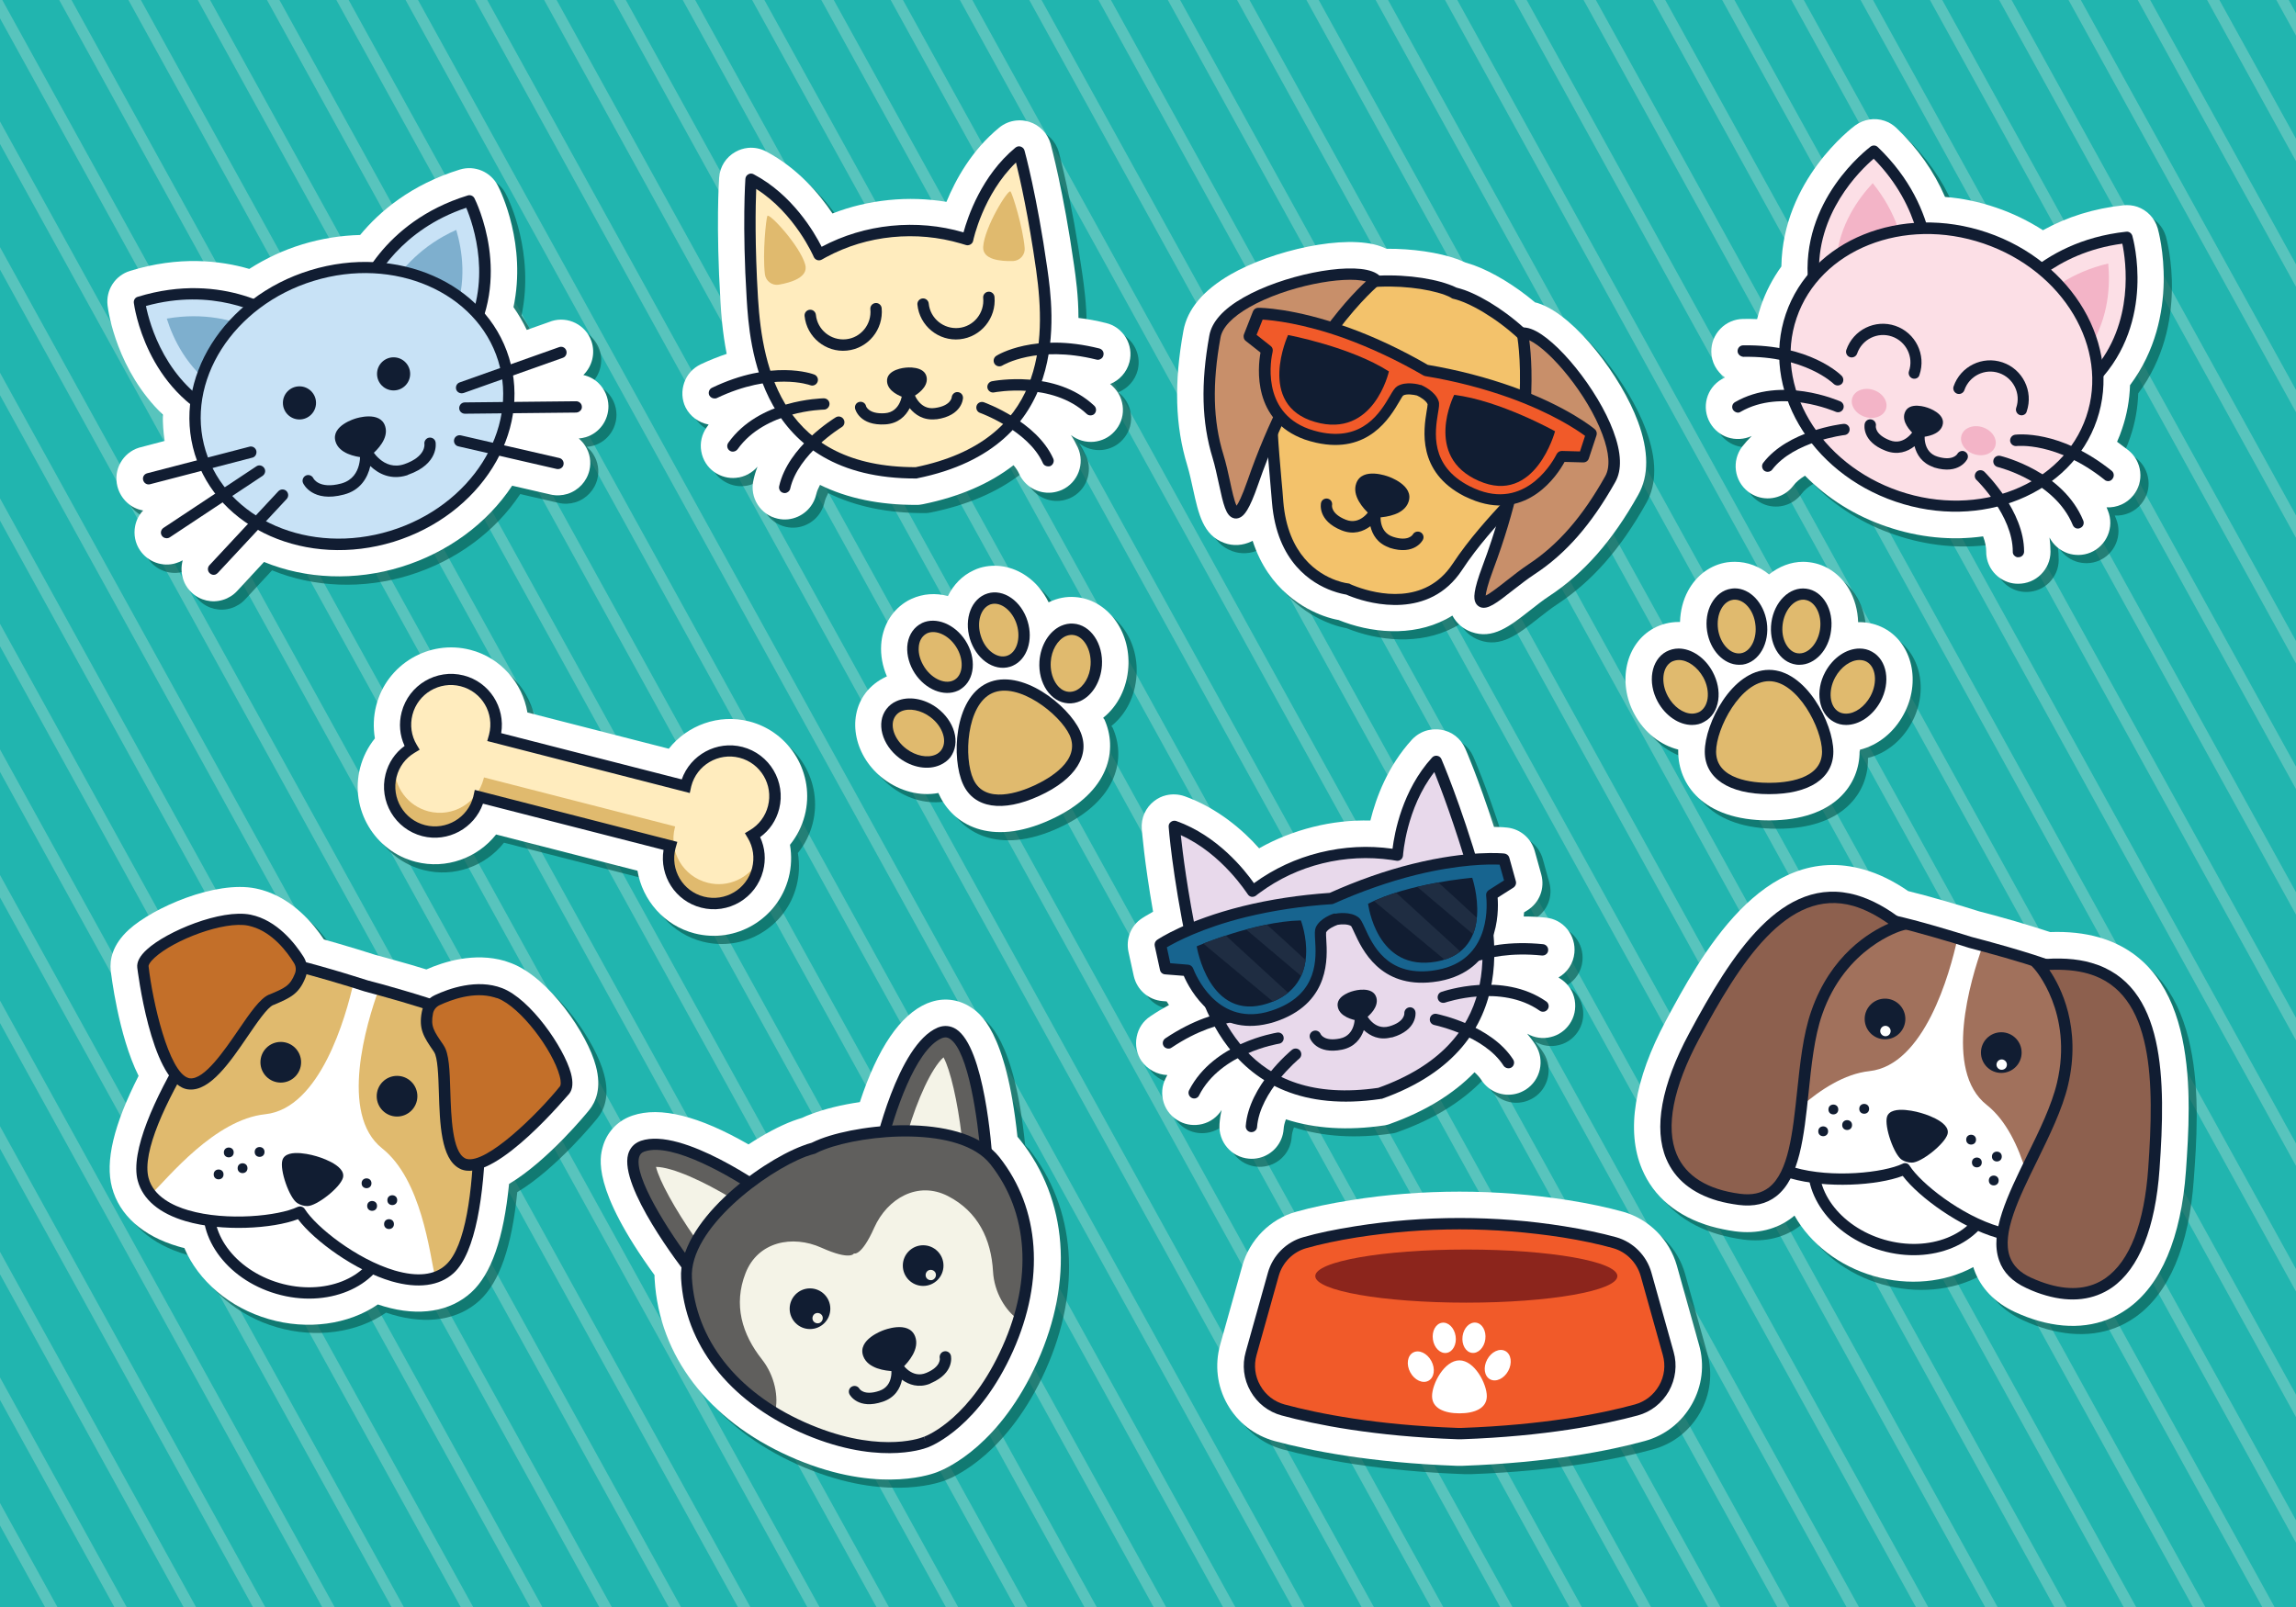 <?xml version="1.0" encoding="utf-8"?>
<!-- Generator: Adobe Illustrator 18.0.0, SVG Export Plug-In . SVG Version: 6.00 Build 0)  -->
<!DOCTYPE svg PUBLIC "-//W3C//DTD SVG 1.1//EN" "http://www.w3.org/Graphics/SVG/1.1/DTD/svg11.dtd">
<svg version="1.1" id="Layer_1" xmlns="http://www.w3.org/2000/svg" xmlns:xlink="http://www.w3.org/1999/xlink" x="0px" y="0px"
	 viewBox="0 0 1400 980" enable-background="new 0 0 1400 980" xml:space="preserve">
<g>
	<g>
		<g>
			<g>
				<rect fill="#21B5AF" width="1400" height="980"/>
			</g>
		</g>
	</g>
	<g>
		<g>
			<polygon fill="#58C4BD" points="1294.9,980 1302.5,980 761.9,0 754.3,0 			"/>
			<polygon fill="#58C4BD" points="1337.1,980 1344.7,980 804.1,0 796.6,0 			"/>
			<polygon fill="#58C4BD" points="1379.4,980 1386.9,980 846.4,0 838.8,0 			"/>
			<polygon fill="#58C4BD" points="1400,940.8 1400,927.1 888.6,0 881.1,0 			"/>
			<polygon fill="#58C4BD" points="1400,864.2 1400,850.5 930.9,0 923.3,0 			"/>
			<polygon fill="#58C4BD" points="1400,787.6 1400,773.9 973.1,0 965.6,0 			"/>
			<polygon fill="#58C4BD" points="1083.7,980 1091.2,980 550.6,0 543.1,0 			"/>
			<polygon fill="#58C4BD" points="1210.4,980 1218,980 677.4,0 669.8,0 			"/>
			<polygon fill="#58C4BD" points="1041.4,980 1049,980 508.4,0 500.8,0 			"/>
			<polygon fill="#58C4BD" points="1168.2,980 1175.7,980 635.1,0 627.6,0 			"/>
			<polygon fill="#58C4BD" points="1125.9,980 1133.5,980 592.9,0 585.3,0 			"/>
			<polygon fill="#58C4BD" points="1400,98.3 1400,84.6 1353.3,0 1345.8,0 			"/>
			<polygon fill="#58C4BD" points="1400,174.9 1400,161.2 1311.1,0 1303.5,0 			"/>
			<polygon fill="#58C4BD" points="1400,251.4 1400,237.8 1268.8,0 1261.3,0 			"/>
			<polygon fill="#58C4BD" points="1400,711 1400,697.3 1015.4,0 1007.8,0 			"/>
			<polygon fill="#58C4BD" points="1400,21.7 1400,8 1395.6,0 1388,0 			"/>
			<polygon fill="#58C4BD" points="534.4,980 542,980 1.4,0 0,0 0,11.2 			"/>
			<polygon fill="#58C4BD" points="1400,557.8 1400,544.1 1099.9,0 1092.3,0 			"/>
			<polygon fill="#58C4BD" points="1400,634.4 1400,620.7 1057.6,0 1050.1,0 			"/>
			<polygon fill="#58C4BD" points="1400,328 1400,314.3 1226.6,0 1219,0 			"/>
			<polygon fill="#58C4BD" points="1400,481.2 1400,467.5 1142.1,0 1134.5,0 			"/>
			<polygon fill="#58C4BD" points="1400,404.6 1400,390.9 1184.3,0 1176.8,0 			"/>
			<polygon fill="#58C4BD" points="1252.6,980 1260.2,980 719.6,0 712.1,0 			"/>
			<polygon fill="#58C4BD" points="280.9,980 288.5,980 0,457 0,470.7 			"/>
			<polygon fill="#58C4BD" points="323.2,980 330.7,980 0,380.4 0,394.1 			"/>
			<polygon fill="#58C4BD" points="407.7,980 415.2,980 0,227.3 0,241 			"/>
			<polygon fill="#58C4BD" points="365.4,980 373,980 0,303.9 0,317.5 			"/>
			<polygon fill="#58C4BD" points="238.7,980 246.2,980 0,533.6 0,547.3 			"/>
			<polygon fill="#58C4BD" points="111.9,980 119.5,980 0,763.4 0,777.1 			"/>
			<polygon fill="#58C4BD" points="27.4,980 35,980 0,916.6 0,930.3 			"/>
			<polygon fill="#58C4BD" points="69.7,980 77.2,980 0,840 0,853.7 			"/>
			<polygon fill="#58C4BD" points="449.9,980 457.5,980 0,150.7 0,164.4 			"/>
			<polygon fill="#58C4BD" points="154.2,980 161.7,980 0,686.8 0,700.5 			"/>
			<polygon fill="#58C4BD" points="196.4,980 204,980 0,610.2 0,623.9 			"/>
			<polygon fill="#58C4BD" points="492.2,980 499.7,980 0,74.1 0,87.8 			"/>
			<polygon fill="#58C4BD" points="830.2,980 837.7,980 297.1,0 289.6,0 			"/>
			<polygon fill="#58C4BD" points="872.4,980 880,980 339.4,0 331.8,0 			"/>
			<polygon fill="#58C4BD" points="914.7,980 922.2,980 381.6,0 374.1,0 			"/>
			<polygon fill="#58C4BD" points="956.9,980 964.5,980 423.9,0 416.3,0 			"/>
			<polygon fill="#58C4BD" points="787.9,980 795.5,980 254.9,0 247.3,0 			"/>
			<polygon fill="#58C4BD" points="661.2,980 668.7,980 128.1,0 120.6,0 			"/>
			<polygon fill="#58C4BD" points="576.7,980 584.2,980 43.6,0 36.1,0 			"/>
			<polygon fill="#58C4BD" points="618.9,980 626.5,980 85.9,0 78.3,0 			"/>
			<polygon fill="#58C4BD" points="999.2,980 1006.7,980 466.1,0 458.6,0 			"/>
			<polygon fill="#58C4BD" points="745.7,980 753.2,980 212.6,0 205.1,0 			"/>
			<polygon fill="#58C4BD" points="703.4,980 711,980 170.4,0 162.8,0 			"/>
		</g>
	</g>
</g>
<g>
	<g>
		<path opacity="0.66" fill="#0A5B53" d="M104.3,258.2c-0.1,5.4,0.3,10.7,1.1,16l-15.2,4l-0.4,0.1c-10,3.1-15.8,13.5-13.2,23.7
			c2,7.7,8.3,13.1,15.6,14.4c-2.5,2.6-4.2,5.9-4.9,9.5c-1,5.1,0,10.4,2.9,14.7c4.8,7.2,13.9,10.5,22.1,7.9c1.4-0.4,2.7-1,4-1.7
			c-0.5,1.9-0.8,4-0.7,6.1c0.2,5.2,2.4,10.1,6.2,13.6c5.1,4.8,12.4,6.5,19.1,4.4c3.3-1,6.3-2.9,8.6-5.4l16.4-17.7
			c25.6,10.5,55.5,11.7,83.7,3c28.2-8.7,52.3-26.4,67.6-49.5l23.5,5.4c3.4,0.8,6.9,0.6,10.2-0.4c6.7-2.1,11.8-7.6,13.4-14.4
			c1.2-5.1,0.3-10.4-2.5-14.8c-1.1-1.8-2.5-3.3-4-4.6c1.4-0.1,2.9-0.4,4.3-0.8c8.3-2.5,13.9-10.3,13.8-19
			c-0.1-5.2-2.2-10.1-5.9-13.8c-2.6-2.6-5.9-4.3-9.4-5.1c5.3-5.2,7.5-13.2,4.9-20.7c-3.5-9.9-14.2-15.3-24.2-12.2l-0.5,0.2
			l-14.7,5.2c-2.3-4.8-5-9.5-8.1-13.9c8-37.9-7.5-70.2-9.5-74c-4.3-8.5-14.1-12.7-23.2-9.9c-29.8,9.2-49,25.6-60.8,39.9
			c-11.8,0.3-23.7,2.2-35.2,5.7c-11.6,3.5-22.4,8.6-32.4,15c-17.8-5.2-42.9-8-72.7,1.2c-9.1,2.8-14.9,11.7-13.7,21.2
			C71.2,195.9,76.4,231.3,104.3,258.2z"/>
		<g>
			<path fill="#FFFFFF" d="M87.3,311.3c-2.5,2.6-4.2,5.9-4.9,9.5c-1,5.1,0,10.4,2.9,14.7c4.8,7.2,13.9,10.5,22.1,7.9
				c1.4-0.4,2.7-1,4-1.7c-0.5,1.9-0.8,4-0.7,6.1c0.2,5.2,2.4,10.1,6.2,13.6c5.1,4.8,12.4,6.5,19.1,4.4c3.3-1,6.3-2.9,8.6-5.4
				l16.4-17.7c25.6,10.5,55.5,11.7,83.7,3s52.3-26.4,67.6-49.5l23.5,5.4c3.4,0.8,6.9,0.6,10.2-0.4c6.7-2.1,11.8-7.6,13.4-14.4
				c1.2-5.1,0.3-10.4-2.5-14.8c-1.1-1.8-2.5-3.3-4-4.6c1.4-0.1,2.9-0.4,4.3-0.8c8.3-2.5,13.9-10.3,13.8-19
				c-0.1-5.2-2.2-10.1-5.9-13.8c-2.6-2.6-5.9-4.3-9.4-5.1c5.3-5.2,7.5-13.2,4.9-20.7c-3.5-9.9-14.2-15.3-24.2-12.2l-0.5,0.2
				l-14.7,5.2c-2.3-4.8-5-9.5-8.1-13.9c8-37.9-7.5-70.2-9.5-74c-4.3-8.5-14.1-12.7-23.2-9.9c-29.8,9.2-49,25.6-60.8,39.9
				c-11.8,0.3-23.7,2.2-35.2,5.7s-22.4,8.6-32.4,15c-17.8-5.2-42.9-8-72.7,1.2c-9.1,2.8-14.9,11.7-13.7,21.2
				c0.5,4.2,5.8,39.7,33.7,66.5c-0.1,5.4,0.3,10.7,1.1,16l-15.2,4l-0.4,0.1c-10,3.1-15.8,13.5-13.2,23.7
				C73.7,304.6,80,310.1,87.3,311.3z"/>
			<g>
				<g>
					<g>
						<g>
							<path fill="#C8E2F6" d="M172.2,195c0,0-35.3-26.8-87.1-10.9c0,0,6.6,51.4,52.2,71.1L172.2,195z"/>
							<path fill="#7EAFCE" d="M132,236.7c-18-12-26.5-30.3-30.3-42.4c22.9-4,40.9,1.1,51.5,5.8L132,236.7z"/>
						</g>
						<g>
							<g>
								<path fill="#111D32" d="M138.3,258.6c-0.8,0.2-1.6,0.2-2.4-0.1c-46.9-20.2-54-71.6-54.3-73.8c-0.2-1.7,0.8-3.3,2.4-3.7
									c53-16.3,88.8,10.3,90.3,11.4c1.4,1.1,1.8,3,0.9,4.5l-35,60.2C139.8,257.8,139.1,258.3,138.3,258.6z M89,186.6
									c2.1,10.6,12,47.5,46.8,64.2l31.8-54.7C159,190.8,129.3,175.4,89,186.6z"/>
							</g>
						</g>
					</g>
					<g>
						<g>
							<path fill="#C8E2F6" d="M220.2,180.3c0,0,14.2-42,66-57.9c0,0,23.4,46.3-3.3,88.1L220.2,180.3z"/>
							<path fill="#7EAFCE" d="M238.8,173.9c6.2-9.8,18.2-24.2,39.4-33.7c3.6,12.1,6.8,32-1.3,52.1L238.8,173.9z"/>
						</g>
						<g>
							<g>
								<path fill="#111D32" d="M283.9,213.9c-0.8,0.2-1.7,0.2-2.5-0.2l-62.7-30.2c-1.6-0.8-2.3-2.6-1.8-4.2
									c0.6-1.8,15.3-43.8,68.3-60.1c1.6-0.5,3.3,0.2,4.1,1.7c1,2,24,48.5-3.5,91.6C285.4,213.1,284.7,213.6,283.9,213.9z
									 M224.6,178.6l57,27.5c19.5-33.4,6.9-69.4,2.7-79.4C244.6,140,228.7,169.4,224.6,178.6z"/>
							</g>
						</g>
					</g>
				</g>
				<g>
					<g>
						<g>
							
								<ellipse transform="matrix(0.956 -0.294 0.294 0.956 -63.212 73.897)" fill="#C8E2F6" cx="214.6" cy="247.5" rx="96.7" ry="83.2"/>
						</g>
					</g>
					<g>
						<g>
							<path fill="#111D32" d="M240,330.4c-52.8,16.2-107.2-7.7-121.2-53.4s17.5-96,70.4-112.2c52.8-16.2,107.2,7.7,121.2,53.4
								S292.8,314.1,240,330.4z M191.2,171.3c-49.2,15.1-78.7,61.6-65.8,103.6c12.9,42,63.4,63.9,112.6,48.8
								c49.2-15.1,78.7-61.6,65.8-103.6C290.8,178.1,240.3,156.2,191.2,171.3z"/>
						</g>
					</g>
				</g>
				<g>
					<g>
						<path fill="#111D32" d="M248,289.9c-9.5,2.9-17.1-0.8-22.2-5.7c-1.6,7.1-6,14.8-16.1,17.4c-19.2,5.1-24.7-6.5-24.9-7
							c-0.8-1.7,0-3.8,1.7-4.6c1.7-0.8,3.8,0,4.6,1.7c0.1,0.2,3.5,6.7,16.8,3.2c0.2-0.1,0.4-0.1,0.7-0.2c12.8-3.9,10.9-19,10.9-19.6
							c-0.2-1.7,0.8-3.3,2.4-3.8c1.6-0.5,3.3,0.2,4.1,1.8c0.3,0.6,7.6,14.5,20.7,9.9c13.1-4.6,12.1-12,12.1-12.1
							c-0.3-1.9,1-3.7,2.8-4c1.9-0.3,3.7,0.9,4,2.8c0.1,0.5,2.1,13.2-16.7,19.8C248.7,289.7,248.3,289.8,248,289.9z"/>
					</g>
				</g>
				<g>
					<g>
						<circle fill="#111D32" cx="182.6" cy="245.7" r="10.1"/>
					</g>
					<g>
						<circle fill="#111D32" cx="240" cy="228" r="10.1"/>
					</g>
				</g>
				<g>
					<path fill="#111D32" d="M216.9,255.2c0,0-15.3,4.3-12.3,14.1c2.2,7.3,12,9.2,16.8,9.7c1.8,0.2,3.6-0.3,5-1.5
						c3.7-3.1,10.7-10.2,8.5-17.4C232,250.2,216.9,255.2,216.9,255.2z"/>
				</g>
				<g>
					<g>
						<g>
							<g>
								<path fill="#111D32" d="M153.9,279.1c0,0-0.1,0-0.1,0l-62.3,16.2c-1.8,0.5-3.7-0.6-4.2-2.5c-0.5-1.8,0.5-3.7,2.5-4.2
									l62.3-16.2c1.8-0.5,3.7,0.6,4.2,2.5C156.7,276.8,155.7,278.6,153.9,279.1z"/>
							</g>
							<g>
								<path fill="#111D32" d="M102.6,328.1c-1.4,0.4-3-0.1-3.9-1.4c-1.1-1.6-0.6-3.7,1-4.8l56.6-37.5c1.6-1.1,3.7-0.6,4.8,1
									c1.1,1.6,0.6,3.7-1,4.8l-56.6,37.5C103.3,327.8,103,328,102.6,328.1z"/>
							</g>
							<g>
								<path fill="#111D32" d="M131.3,350.4c-1.1,0.4-2.4,0.1-3.4-0.8c-1.4-1.3-1.5-3.5-0.2-4.9l42-45.1c1.3-1.4,3.5-1.5,4.9-0.2
									c1.4,1.3,1.5,3.5,0.2,4.9l-42,45.1C132.3,349.9,131.8,350.2,131.3,350.4z"/>
							</g>
						</g>
						<g>
							<g>
								<path fill="#111D32" d="M282.5,239.7c-1.8,0.5-3.7-0.4-4.3-2.1c-0.6-1.8,0.3-3.8,2.1-4.4l60.6-21.5c1.9-0.7,3.8,0.3,4.4,2.1
									c0.6,1.8-0.3,3.8-2.1,4.4l-60.6,21.5C282.6,239.6,282.6,239.6,282.5,239.7z"/>
							</g>
							<g>
								<path fill="#111D32" d="M352.4,251.4c-0.3,0.1-0.6,0.1-1,0.2l-67.9,0.7c-1.9,0-3.5-1.5-3.5-3.4c0-1.9,1.5-3.5,3.4-3.5
									l67.9-0.7c1.9,0,3.5,1.5,3.5,3.4C354.9,249.6,353.8,250.9,352.4,251.4z"/>
							</g>
							<g>
								<path fill="#111D32" d="M341.3,285.9c-0.6,0.2-1.2,0.2-1.8,0.1l-60-13.8c-1.9-0.4-3-2.3-2.6-4.1c0.4-1.9,2.3-3,4.1-2.6
									l60,13.8c1.9,0.4,3,2.3,2.6,4.1C343.4,284.6,342.4,285.6,341.3,285.9z"/>
							</g>
						</g>
					</g>
				</g>
			</g>
		</g>
	</g>
	<g>
		<path opacity="0.66" fill="#0A5B53" d="M437.1,263.9c-0.4,0.6-0.8,1.1-1.2,1.7c-3,4.3-4.2,9.5-3.3,14.6c0.9,5.2,3.7,9.7,8,12.7
			c3.9,2.7,8.6,4,13.3,3.5c5.1-0.5,9.7-3,13-6.8c-1.1,2.8-1.9,5.5-2.5,8.3c-2.4,10.6,4.3,21.1,14.8,23.4c2.1,0.5,4.2,0.6,6.3,0.4
			c8.4-0.9,15.3-7,17.2-15.2c0.4-1.8,1.2-3.7,2.3-5.8c16.6,8.2,36.4,12.3,58.9,12.2c0.7,0,1.3,0,1.9-0.1c0.6-0.1,1.3-0.2,1.9-0.3
			c22.1-4.5,40.6-12.4,55.3-23.8c1.5,1.7,2.6,3.5,3.4,5.2c3.5,7.7,11.4,12.3,19.9,11.5c2.1-0.2,4.2-0.8,6.1-1.6
			c9.9-4.4,14.3-16.1,9.8-25.9c-1.2-2.6-2.6-5.2-4.2-7.6c4,3.1,9,4.6,14.1,4.1c4.7-0.5,9.1-2.6,12.3-6.1c3.6-3.8,5.5-8.8,5.3-14
			c-0.2-5.2-2.4-10.1-6.2-13.7c-0.5-0.5-1-1-1.6-1.4c5.8-2.3,10.2-7.3,11.8-13.4c1.3-5.1,0.5-10.4-2.2-14.9c-2.7-4.5-7-7.7-12.1-8.9
			c-5.7-1.4-11.3-2.5-16.8-3.1c0-13.5-1.7-25.1-2.7-32.2c-6.4-45.1-14-72.8-14.3-74c-1.8-6.4-6.7-11.4-13-13.4
			c-2.6-0.8-5.2-1.1-7.9-0.8c-3.9,0.4-7.5,1.9-10.5,4.4c-16.7,13.7-26.5,31.6-32.1,45.2c-11.6-1.9-23.4-2.3-35.2-1.1
			s-23.3,3.9-34.3,8.2c-8.1-12.1-21.3-27.7-40.4-37.8c-3.4-1.8-7.3-2.6-11.2-2.2c-2.7,0.3-5.2,1.1-7.5,2.4c-5.8,3.2-9.6,9.1-10,15.8
			c-0.1,1.2-2,29.8,0.8,75.3c0.4,7.2,1.2,18.9,3.8,32.1c-5.3,1.8-10.6,3.9-15.9,6.4c-4.7,2.3-8.3,6.2-10,11.2
			c-1.7,4.9-1.5,10.3,0.8,15C425.7,258.8,431,262.8,437.1,263.9z"/>
		<g>
			<path fill="#FFFFFF" d="M432.1,258.9c-0.4,0.6-0.8,1.1-1.2,1.7c-3,4.3-4.2,9.5-3.3,14.6c0.9,5.2,3.7,9.7,8,12.7
				c3.9,2.7,8.6,4,13.3,3.5c5.1-0.5,9.7-3,13-6.8c-1.1,2.8-1.9,5.5-2.5,8.3c-2.4,10.6,4.3,21.1,14.8,23.4c2.1,0.5,4.2,0.6,6.3,0.4
				c8.4-0.9,15.3-7,17.2-15.2c0.4-1.8,1.2-3.7,2.3-5.8c16.6,8.2,36.4,12.3,58.9,12.2c0.7,0,1.3,0,1.9-0.1c0.6-0.1,1.3-0.2,1.9-0.3
				c22.1-4.5,40.6-12.4,55.3-23.8c1.5,1.7,2.6,3.5,3.4,5.2c3.5,7.7,11.4,12.3,19.9,11.5c2.1-0.2,4.2-0.8,6.1-1.6
				c9.9-4.4,14.3-16.1,9.8-25.9c-1.2-2.6-2.6-5.2-4.2-7.6c4,3.1,9,4.6,14.1,4.1c4.7-0.5,9.1-2.6,12.3-6.1c3.6-3.8,5.5-8.8,5.3-14
				c-0.2-5.2-2.4-10.1-6.2-13.7c-0.5-0.5-1-1-1.6-1.4c5.8-2.3,10.2-7.3,11.8-13.4c1.3-5.1,0.5-10.4-2.2-14.9
				c-2.7-4.5-7-7.7-12.1-8.9c-5.7-1.4-11.3-2.5-16.8-3.1c0-13.5-1.7-25.1-2.7-32.2c-6.4-45.1-14-72.8-14.3-74
				c-1.8-6.4-6.7-11.4-13-13.4c-2.6-0.8-5.2-1.1-7.9-0.8c-3.9,0.4-7.5,1.9-10.5,4.4c-16.7,13.7-26.5,31.6-32.1,45.2
				c-11.6-1.9-23.4-2.3-35.2-1.1s-23.3,3.9-34.3,8.2c-8.1-12.1-21.3-27.7-40.4-37.8c-3.4-1.8-7.3-2.6-11.2-2.2
				c-2.7,0.3-5.2,1.1-7.5,2.4c-5.8,3.2-9.6,9.1-10,15.8c-0.1,1.2-2,29.8,0.8,75.3c0.4,7.2,1.2,18.9,3.8,32.1
				c-5.3,1.8-10.6,3.9-15.9,6.4c-4.7,2.3-8.3,6.2-10,11.2c-1.7,4.9-1.5,10.3,0.8,15C420.7,253.8,426,257.8,432.1,258.9z"/>
			<g>
				<g>
					<path fill="#FFECBE" d="M635.3,164.3c-6.3-44.7-13.8-71.5-13.8-71.5c-24.7,20.3-31.5,53.4-31.5,53.4c-1-0.3-2.1-0.7-3.1-1
						c-28.2-8.3-58.8-5.2-84.7,8.6c-0.9,0.5-1.9,1-2.8,1.6c0,0-13.2-31-41.5-46c0,0-2,27.7,0.8,72.8c2.7,44.6,16,106.5,99.9,106.2
						C640.9,271.8,641.6,208.5,635.3,164.3z"/>
					<path fill="#111D32" d="M559,291.8c-0.1,0-0.2,0-0.3,0c-96.6,0.3-101.7-82.3-103.4-109.5c-2.8-44.8-0.8-72.9-0.8-73.2
						c0.1-1.2,0.7-2.2,1.8-2.8c1-0.6,2.3-0.6,3.3,0c23.7,12.5,37,35.5,41.4,44.2c13.2-7,27.5-11.3,42.4-12.8
						c14.9-1.5,29.8-0.2,44.1,4c2.6-9.4,11-34.6,31.7-51.7c0.9-0.7,2.1-1,3.2-0.6c1.1,0.4,2,1.2,2.3,2.4c0.1,0.3,7.6,27.5,13.9,71.9
						c3.8,26.9,15.4,108.9-79.4,128C559.3,291.8,559.1,291.8,559,291.8z M461.1,115.2c-0.4,10.2-0.9,34,1.1,66.7
						c2.7,44.3,15.7,103,96.1,103c78.8-16.1,79.7-76.2,73.5-120.2c-4.6-32.5-9.8-55.6-12.3-65.6c-20.1,19.4-26.1,47.4-26.1,47.7
						c-0.2,1-0.8,1.8-1.7,2.3c-0.9,0.5-1.9,0.6-2.8,0.3c-1-0.3-2-0.6-3-0.9c-13.6-4-27.7-5.3-41.9-3.9c-14.2,1.4-27.7,5.5-40.2,12.2
						c-0.9,0.5-1.8,1-2.7,1.5c-0.9,0.5-1.9,0.6-2.8,0.3c-0.9-0.3-1.7-1-2.1-1.9C496.1,156.4,484.7,130.1,461.1,115.2z"/>
				</g>
				<g>
					<g>
						<g>
							<g>
								<path fill="#111D32" d="M436,243c-1.4,0.1-2.8-0.6-3.5-1.9c-0.8-1.7-0.1-3.8,1.6-4.6c36.7-17.6,61.4-8.5,62.4-8.1
									c1.8,0.7,2.7,2.7,2,4.5c-0.7,1.8-2.7,2.7-4.5,2l0,0c-0.2-0.1-23.1-8.3-57,7.9C436.7,242.9,436.4,243,436,243z"/>
							</g>
							<g>
								<path fill="#111D32" d="M447.2,275.4c-0.8,0.1-1.6-0.1-2.3-0.6c-1.6-1.1-1.9-3.3-0.8-4.8c18.7-26.4,56.6-27,58.2-27.1
									c1.9,0,3.5,1.5,3.5,3.4c0,1.9-1.6,3.5-3.4,3.5c-0.4,0-35.9,0.6-52.6,24.1C449.1,274.8,448.2,275.3,447.2,275.4z"/>
							</g>
							<g>
								<path fill="#111D32" d="M478.8,300.7c-0.4,0-0.7,0-1.1-0.1c-1.9-0.4-3-2.3-2.6-4.1c5.4-24.2,33.4-41.3,34.5-42
									c1.6-1,3.8-0.5,4.8,1.2c1,1.6,0.5,3.8-1.2,4.8c-0.3,0.2-26.6,16.3-31.4,37.6C481.5,299.5,480.2,300.5,478.8,300.7z"/>
							</g>
						</g>
						<g>
							<g>
								<path fill="#111D32" d="M669.8,219.4c-0.4,0-0.8,0-1.2-0.1c-36.6-9.1-57.2,3.5-57.4,3.6c-1.6,1-3.8,0.5-4.8-1.1
									c-1-1.6-0.5-3.8,1.1-4.8c0.9-0.6,23.3-14.4,62.8-4.5c1.9,0.5,3,2.3,2.5,4.2C672.5,218.2,671.2,219.2,669.8,219.4z"/>
							</g>
							<g>
								<path fill="#111D32" d="M665.3,253.3c-1,0.1-2-0.2-2.7-0.9c-21.1-19.8-56-13.2-56.4-13.1c-1.9,0.4-3.7-0.9-4.1-2.7
									c-0.4-1.9,0.9-3.7,2.7-4.1c1.6-0.3,38.8-7.3,62.4,14.9c1.4,1.3,1.5,3.5,0.2,4.9C666.9,252.9,666.1,253.2,665.3,253.3z"/>
							</g>
							<g>
								<path fill="#111D32" d="M639.4,284.4c-1.4,0.1-2.9-0.6-3.5-2c-8.9-19.9-38-30.5-38.3-30.6c-1.8-0.6-2.7-2.6-2.1-4.4
									c0.6-1.8,2.6-2.7,4.4-2.1c1.3,0.5,32.1,11.7,42.3,34.3c0.8,1.7,0,3.8-1.7,4.6C640.2,284.3,639.8,284.4,639.4,284.4z"/>
							</g>
						</g>
					</g>
				</g>
				<g>
					<g>
						<g>
							<path fill="#111D32" d="M516.4,213.8c-12.9,1.3-24.5-8.2-25.8-21.1c-0.2-1.9,1.2-3.6,3.1-3.8c1.9-0.2,3.6,1.2,3.8,3.1
								c0.9,9.1,9.1,15.8,18.3,14.9c9.1-0.9,15.8-9.1,14.9-18.3c-0.2-1.9,1.2-3.6,3.1-3.8c1.9-0.2,3.6,1.2,3.8,3.1
								C538.8,200.9,529.4,212.5,516.4,213.8z"/>
						</g>
						<g>
							<path fill="#111D32" d="M585.2,206.9c-12.9,1.3-24.5-8.2-25.8-21.1c-0.2-1.9,1.2-3.6,3.1-3.8c1.9-0.2,3.6,1.2,3.8,3.1
								c0.9,9.1,9.1,15.8,18.3,14.9c9.1-0.9,15.8-9.1,14.9-18.3c-0.2-1.9,1.2-3.6,3.1-3.8c1.9-0.2,3.6,1.2,3.8,3.1
								C607.6,194,598.1,205.6,585.2,206.9z"/>
						</g>
					</g>
				</g>
				<g>
					<g>
						<path fill="#111D32" d="M570.4,255.7c-7.3,0.7-12.4-2.7-15.7-6.8c-2.5,4.9-7.1,9.4-14.8,9.9c-15.8,1-18.4-9.2-18.5-9.6
							c-0.4-1.9,0.7-3.7,2.6-4.1c1.8-0.4,3.7,0.7,4.1,2.6c0,0.1,1.6,4.9,11.3,4.3c9.9-0.6,10.8-11.9,10.8-12.4
							c0.1-1.7,1.4-3,3.1-3.2c0,0,0,0,0,0c1.7-0.2,3.2,0.9,3.7,2.5c0.1,0.4,3.3,11.4,13.1,9.9c9.6-1.3,10.2-6.3,10.2-6.5
							c0.2-1.9,1.8-3.3,3.6-3.2c1.9,0.1,3.3,1.6,3.3,3.5c0,0.4-0.4,10.9-16.2,13.1C570.9,255.6,570.6,255.6,570.4,255.7z"/>
					</g>
				</g>
				<g>
					<path fill="#111D32" d="M552.2,224.2c0,0-12.1,0.9-11.3,8.7c0.6,5.8,7.6,8.7,11.2,9.8c1.3,0.4,2.7,0.3,4-0.4
						c3.3-1.8,9.6-6,9-11.8C564.2,222.7,552.2,224.2,552.2,224.2z"/>
				</g>
				<g>
					<path fill="#E0BA6E" d="M466.4,167.2c0.5,4.2,4.4,7.1,8.5,6.4c7.5-1.3,18.2-4.5,16.1-12.2c-3.2-11.6-22.1-31.9-23.1-29.7
						C467.1,133.5,464.9,154.4,466.4,167.2z"/>
					<path fill="#E0BA6E" d="M624.8,151.2c0.4,4.2-2.9,7.8-7.1,8c-7.6,0.2-18.7-0.8-18.2-8.7c0.8-12,15.3-35.6,16.7-33.7
						C617.4,118.3,623.7,138.4,624.8,151.2z"/>
				</g>
			</g>
		</g>
	</g>
	<g>
		<path opacity="0.66" fill="#0A5B53" d="M1047.8,263c2.4,4.1,6.2,7.2,10.6,8.7c4.8,1.6,10.1,1.3,14.7-0.8c-2.1,2.1-4,4.2-5.8,6.5
			c-6.5,8.6-4.9,20.9,3.7,27.5c1.7,1.3,3.6,2.3,5.6,3c8,2.7,16.8,0,21.9-6.7c1.6-2.2,4-4.2,7.1-6.1c13.7,13.9,30.7,24.6,50,31.1
			c19.3,6.6,39.3,8.6,58.6,5.9c1.3,3.4,1.9,6.5,1.9,9.2c-0.1,8.5,5.3,16,13.3,18.7c2,0.7,4.1,1,6.2,1c5.2,0,10.2-2,13.9-5.7
			c3.7-3.7,5.8-8.6,5.8-13.8c0-2.9-0.2-5.8-0.6-8.7c2.3,4.5,6.3,7.9,11.1,9.6c4.5,1.5,9.4,1.4,13.8-0.4c10-4.1,14.8-15.6,10.7-25.6
			c-0.3-0.7-0.5-1.3-0.8-2c6.2,0.3,12.3-2.3,16.3-7.3c3.3-4.1,4.8-9.2,4.2-14.4c-0.6-5.2-3.2-9.9-7.2-13.1c-2.3-1.8-4.6-3.5-6.9-5.2
			c1.2-2.6,2.2-5.3,3.1-8c2.9-8.5,4.5-17.4,4.8-26.5c31.6-42.3,17.5-93.4,16.9-95.6c-1.8-6.2-6.4-11.1-12.5-13.2
			c-2.7-0.9-5.6-1.2-8.4-0.9c-17.9,1.9-34.3,7-49.1,15.2c-8.9-5.7-18.5-10.4-28.6-13.8c-10.2-3.5-20.6-5.7-31.1-6.5
			c-6.7-15.5-16.6-29.6-29.6-42c-2.1-2-4.5-3.5-7.2-4.4c-6.1-2.1-12.8-1-18,2.8c-1.9,1.4-44.2,33.3-45,86
			c-5.3,7.4-9.5,15.4-12.4,23.9c-0.9,2.7-1.7,5.4-2.4,8.2c-2.9-0.1-5.7-0.2-8.6-0.1c-5.2,0.1-10.1,2.2-13.8,6
			c-3.6,3.8-5.6,8.7-5.5,14c0.1,6.4,3.3,12.2,8.4,15.8c-0.6,0.3-1.2,0.7-1.9,1C1045.5,241.6,1042.3,253.6,1047.8,263z"/>
		<g>
			<path fill="#FFFFFF" d="M1051.8,230.2c-0.6,0.3-1.2,0.7-1.9,1c-9.4,5.4-12.6,17.4-7.1,26.8c2.4,4.1,6.2,7.2,10.6,8.7
				c4.8,1.6,10.1,1.3,14.7-0.8c-2.1,2.1-4,4.2-5.8,6.5c-6.5,8.6-4.9,20.9,3.7,27.5c1.7,1.3,3.6,2.3,5.6,3c8,2.7,16.8,0,21.9-6.7
				c1.6-2.2,4-4.2,7.1-6.1c13.7,13.9,30.7,24.6,50,31.1c19.3,6.6,39.3,8.6,58.6,5.9c1.3,3.4,1.9,6.5,1.9,9.2
				c-0.1,8.5,5.3,16,13.3,18.7c2,0.7,4.1,1,6.2,1c5.2,0,10.2-2,13.9-5.7c3.7-3.7,5.8-8.6,5.8-13.8c0-2.9-0.2-5.8-0.6-8.7
				c2.3,4.5,6.3,7.9,11.1,9.6c4.5,1.5,9.4,1.4,13.8-0.4c10-4.1,14.8-15.6,10.7-25.6c-0.3-0.7-0.5-1.3-0.8-2
				c6.2,0.3,12.3-2.3,16.3-7.3c3.3-4.1,4.8-9.2,4.2-14.4c-0.6-5.2-3.2-9.9-7.2-13.1c-2.3-1.8-4.6-3.5-6.9-5.2c1.2-2.6,2.2-5.3,3.1-8
				c2.9-8.5,4.5-17.4,4.8-26.5c31.6-42.3,17.5-93.4,16.9-95.6c-1.8-6.2-6.4-11.1-12.5-13.2c-2.7-0.9-5.6-1.2-8.4-0.9
				c-17.9,1.9-34.3,7-49.1,15.2c-8.9-5.7-18.5-10.4-28.6-13.8c-10.2-3.5-20.6-5.7-31.1-6.5c-6.7-15.5-16.6-29.6-29.6-42
				c-2.1-2-4.5-3.5-7.2-4.4c-6.1-2.1-12.8-1-18,2.8c-1.9,1.4-44.2,33.3-45,86c-5.3,7.4-9.5,15.4-12.4,23.9c-0.9,2.7-1.7,5.4-2.4,8.2
				c-2.9-0.1-5.7-0.2-8.6-0.1c-5.2,0.1-10.1,2.2-13.8,6c-3.6,3.8-5.6,8.7-5.5,14C1043.5,220.8,1046.7,226.6,1051.8,230.2z"/>
			<g>
				<g>
					<g>
						<g>
							<g>
								<g>
									<path fill="#FCDFE6" d="M1175.7,173.6c0,0,6.2-43.9-33-81.4c0,0-41.7,30.8-36.6,80.2L1175.7,173.6z"/>
									<path fill="#F3B4C7" d="M1119.7,158.8c1.7-21.6,13.6-37.9,22.2-47.1c14.7,18.1,18.9,36.3,20,47.8L1119.7,158.8z"/>
								</g>
							</g>
							<g>
								<g>
									<path fill="#111D32" d="M1104.9,175.7c-1.2-0.4-2.2-1.5-2.3-2.9c-5.2-50.8,36.3-82,38-83.4c1.4-1,3.2-0.9,4.4,0.3
										c40,38.3,34.3,82.5,34,84.4c-0.2,1.7-1.7,3-3.5,3l-69.6-1.2C1105.6,175.9,1105.3,175.8,1104.9,175.7z M1142.5,96.8
										c-8.2,7-35.7,33.6-33.2,72.2l63.2,1.1C1172.9,160,1171.9,126.6,1142.5,96.8z"/>
								</g>
							</g>
						</g>
					</g>
					<g>
						<g>
							<g>
								<g>
									<path fill="#FCDFE6" d="M1220.9,189c0,0,21.9-38.5,75.8-44.3c0,0,14.2,49.9-20,85.9L1220.9,189z"/>
									<path fill="#F3B4C7" d="M1240.4,186.3c7.9-8.5,22.4-20.3,45.1-25.6c1.2,12.5,0.6,32.7-11.2,50.9L1240.4,186.3z"/>
								</g>
							</g>
							<g>
								<g>
									<path fill="#111D32" d="M1275.7,233.9c-0.3-0.1-0.7-0.3-1-0.5l-55.8-41.6c-1.4-1-1.8-3-0.9-4.5c0.9-1.6,23.4-40.1,78.5-46
										c1.7-0.2,3.2,0.9,3.7,2.5c0.6,2.1,14.4,52.2-20.8,89.2C1278.3,234,1276.9,234.3,1275.7,233.9z M1225.6,188.2l50.7,37.8
										c25.5-29.1,20-66.9,17.8-77.4C1252.7,154.1,1231.4,179.9,1225.6,188.2z"/>
								</g>
							</g>
						</g>
					</g>
				</g>
				<g>
					<g>
						<g>
							
								<ellipse transform="matrix(0.947 0.323 -0.323 0.947 135.613 -370.067)" fill="#FCDFE6" cx="1183.8" cy="223.9" rx="96.7" ry="83.2"/>
						</g>
					</g>
					<g>
						<g>
							<path fill="#111D32" d="M1155.8,305.9c-52.3-17.8-82.3-69.1-66.9-114.4s70.5-67.5,122.8-49.7c52.3,17.8,82.3,69.1,66.9,114.3
								S1208.1,323.8,1155.8,305.9z M1209.5,148.5c-48.7-16.6-99.8,3.7-114,45.4c-14.2,41.6,13.9,89,62.6,105.6
								c48.7,16.6,99.8-3.7,114-45.4C1286.3,212.4,1258.2,165.1,1209.5,148.5z"/>
						</g>
					</g>
				</g>
				<g>
					<g>
						<g>
							<g>
								<path fill="#111D32" d="M1061.8,217.3c-1.3-0.5-2.3-1.7-2.3-3.2c0-1.9,1.5-3.5,3.4-3.5c40.6-0.7,59.3,17.8,60.1,18.6
									c1.3,1.4,1.3,3.6,0,4.9c-1.4,1.3-3.5,1.3-4.9,0l0,0c-0.2-0.2-17.6-17.2-55.1-16.5C1062.6,217.5,1062.2,217.5,1061.8,217.3z"
									/>
							</g>
							<g>
								<path fill="#111D32" d="M1058.6,251.4c-0.8-0.3-1.4-0.8-1.9-1.5c-1-1.7-0.4-3.8,1.3-4.7c28.1-16.2,62.7-1,64.2-0.4
									c1.7,0.8,2.5,2.8,1.7,4.6c-0.8,1.7-2.8,2.5-4.6,1.7c-0.3-0.1-32.9-14.4-57.9,0C1060.6,251.7,1059.5,251.8,1058.6,251.4z"/>
							</g>
							<g>
								<path fill="#111D32" d="M1076.8,287.6c-0.3-0.1-0.7-0.3-1-0.5c-1.5-1.2-1.8-3.3-0.7-4.8c15-19.7,47.5-23.7,48.9-23.8
									c1.9-0.2,3.6,1.1,3.8,3c0.2,1.9-1.1,3.6-3,3.8c-0.3,0-31,3.8-44.2,21.1C1079.7,287.6,1078.1,288,1076.8,287.6z"/>
							</g>
						</g>
						<g>
							<g>
								<path fill="#111D32" d="M1284.3,293.2c-0.4-0.1-0.7-0.3-1-0.6c-29.3-23.4-53.5-20.6-53.7-20.6c-1.9,0.2-3.6-1.1-3.9-3
									c-0.2-1.9,1.1-3.6,3-3.9c1.1-0.1,27.2-3.4,58.9,22c1.5,1.2,1.7,3.4,0.5,4.9C1287.2,293.3,1285.7,293.7,1284.3,293.2z"/>
							</g>
							<g>
								<path fill="#111D32" d="M1266,322.2c-0.9-0.3-1.7-1-2.1-2c-11-26.8-45.4-35.3-45.8-35.4c-1.9-0.5-3-2.3-2.6-4.2
									c0.4-1.9,2.3-3,4.2-2.6c1.6,0.4,38.3,9.5,50.6,39.5c0.7,1.8-0.1,3.8-1.9,4.5C1267.7,322.4,1266.8,322.4,1266,322.2z"/>
							</g>
							<g>
								<path fill="#111D32" d="M1229.6,339.7c-1.4-0.5-2.4-1.8-2.3-3.3c0.1-21.9-21.8-43.5-22.1-43.7c-1.4-1.3-1.4-3.5-0.1-4.9
									c1.3-1.4,3.5-1.4,4.9-0.1c1,1,24.3,24,24.2,48.7c0,1.9-1.6,3.5-3.5,3.4C1230.3,339.9,1229.9,339.8,1229.6,339.7z"/>
							</g>
						</g>
					</g>
				</g>
				<g>
					<g>
						<g>
							<path fill="#111D32" d="M1231.6,253.1c-1.8-0.6-2.8-2.6-2.2-4.4c3-8.7-1.7-18.2-10.4-21.2c-8.7-3-18.2,1.7-21.2,10.4
								c-0.6,1.8-2.6,2.8-4.4,2.2c-1.8-0.6-2.8-2.6-2.2-4.4c4.2-12.3,17.6-18.9,29.9-14.7c12.3,4.2,18.9,17.6,14.7,29.9
								C1235.4,252.7,1233.4,253.7,1231.6,253.1z"/>
						</g>
						<g>
							<path fill="#111D32" d="M1166.2,230.8c-1.8-0.6-2.8-2.6-2.2-4.4c3-8.7-1.7-18.2-10.4-21.2s-18.2,1.7-21.2,10.4
								c-0.6,1.8-2.6,2.8-4.4,2.2c-1.8-0.6-2.8-2.6-2.2-4.4c4.2-12.3,17.6-18.9,29.9-14.7c12.3,4.2,18.9,17.6,14.7,29.9
								C1170,230.4,1168,231.4,1166.2,230.8z"/>
						</g>
					</g>
				</g>
				<g>
					<g>
						<path fill="#111D32" d="M1178.8,284.8c-6.9-2.4-10.1-7.6-11.4-12.7c-4.3,3.4-10.3,5.6-17.6,2.8c-14.8-5.7-12.9-16-12.8-16.4
							c0.4-1.9,2.2-3.1,4.1-2.7c1.9,0.4,3.1,2.2,2.7,4.1c0,0.1-0.6,5.1,8.5,8.6c9.2,3.6,14.8-6.3,15-6.7c0.8-1.5,2.6-2.2,4.1-1.6
							c0,0,0,0,0,0c1.6,0.5,2.6,2.2,2.3,3.8c-0.1,0.5-1.7,11.7,7.8,14.5c9.3,2.8,11.9-1.5,12-1.7c0.9-1.6,3-2.3,4.6-1.4
							c1.7,0.9,2.3,2.8,1.5,4.5c-0.2,0.4-5,9.8-20.2,5.2C1179.3,285,1179,284.9,1178.8,284.8z"/>
					</g>
				</g>
				<g>
					<path fill="#111D32" d="M1175.3,248.6c0,0-11.4-4.2-13.9,3.2c-1.9,5.5,3.3,11,6.1,13.5c1.1,0.9,2.4,1.4,3.8,1.3
						c3.7-0.3,11.2-1.5,13.1-7C1186.9,252.2,1175.3,248.6,1175.3,248.6z"/>
				</g>
				<g>
					
						<ellipse transform="matrix(0.947 0.323 -0.323 0.947 140.231 -354.534)" fill="#F3B4C7" cx="1139.2" cy="245.6" rx="10.8" ry="8.6"/>
					
						<ellipse transform="matrix(0.947 0.323 -0.323 0.947 151.112 -374.793)" fill="#F3B4C7" cx="1205.8" cy="268.3" rx="10.8" ry="8.6"/>
				</g>
			</g>
		</g>
	</g>
	<g>
		<path opacity="0.66" fill="#0A5B53" d="M749.8,681.8c-0.7,2.9-1.1,5.8-1.3,8.6c-0.8,10.8,7.2,20.2,18,21.1c2.1,0.2,4.2,0,6.3-0.5
			c8.2-2,14.2-9.1,14.8-17.5c0.1-1.9,0.6-3.9,1.4-6c17.6,5.7,37.7,7,60,3.7c0.6-0.1,1.3-0.2,1.9-0.4c0.6-0.2,1.2-0.3,1.8-0.6
			c21.2-7.6,38.4-18.1,51.3-31.4c1.7,1.5,3.1,3.1,4.1,4.6c4.5,7.1,13.1,10.6,21.3,8.5c2.1-0.5,4-1.4,5.8-2.5
			c9.1-5.8,11.8-17.9,6.1-27.1c-1.5-2.4-3.3-4.7-5.2-7c4.4,2.5,9.6,3.3,14.5,2c4.6-1.1,8.6-3.9,11.3-7.8c3-4.3,4.1-9.5,3.2-14.7
			c-0.9-5.2-3.8-9.6-8.1-12.6c-0.6-0.4-1.2-0.8-1.8-1.2c5.4-3.1,9.1-8.6,9.7-15c0.5-5.2-1-10.3-4.3-14.4c-3.3-4.1-8-6.6-13.2-7.1
			c-4.5-0.5-9-0.7-13.4-0.7c0.1-0.9,0.1-1.7,0.2-2.5l2.1-1.3c7.4-4.7,10.7-13.4,8.4-21.8l-4-14.4c-2.2-7.7-8.7-13.3-16.7-14.2
			c-0.8-0.1-3.5-0.4-8.1-0.4c-9.6-29.6-17.2-47.1-17.6-47.9c-2.7-6.1-8.2-10.4-14.8-11.4c-2.6-0.4-5.3-0.3-7.9,0.3
			c-3.8,0.9-7.2,3-9.8,5.8c-14.6,16-21.8,35.1-25.3,49.3c-11.7-0.3-23.5,1-35,3.9c-11.5,2.9-22.5,7.2-32.8,13
			c-9.8-10.9-25.1-24.4-45.4-31.7c-3.7-1.3-7.6-1.5-11.4-0.6c-2.6,0.6-5,1.8-7.1,3.4c-5.3,4-8.2,10.4-7.7,17.1
			c0.1,0.9,1.5,19.8,6.9,50.5c-4,2.2-6.3,3.7-6.9,4.1c-6.7,4.5-9.8,12.5-8.1,20.4l3.2,14.6c1.9,8.5,8.9,14.7,17.6,15.4l2.5,0.2
			c0.4,0.7,0.9,1.4,1.4,2.2c-3.9,2.1-7.7,4.4-11.4,6.9c-4.4,2.9-7.3,7.3-8.3,12.5c-1,5.1,0,10.4,2.9,14.7c3.5,5.3,9.4,8.5,15.6,8.7
			c-0.3,0.6-0.7,1.2-1,1.9c-2.4,4.7-2.8,10-1.2,15c1.6,5,5.1,9,9.7,11.4c4.2,2.2,9.1,2.7,13.7,1.6
			C742.9,689.2,747.2,686.1,749.8,681.8z"/>
		<g>
			<path fill="#FFFFFF" d="M711.8,655.6c-0.3,0.6-0.7,1.2-1,1.9c-2.4,4.7-2.8,10-1.2,15c1.6,5,5.1,9,9.7,11.4
				c4.2,2.2,9.1,2.7,13.7,1.6c5-1.2,9.2-4.3,11.9-8.6c-0.7,2.9-1.1,5.8-1.3,8.6c-0.8,10.8,7.2,20.2,18,21.1c2.1,0.2,4.2,0,6.3-0.5
				c8.2-2,14.2-9.1,14.8-17.5c0.1-1.9,0.6-3.9,1.4-6c17.6,5.7,37.7,7,60,3.7c0.6-0.1,1.3-0.2,1.9-0.4c0.6-0.2,1.2-0.3,1.8-0.6
				c21.2-7.6,38.4-18.1,51.3-31.4c1.7,1.5,3.1,3.1,4.1,4.6c4.5,7.1,13.1,10.6,21.3,8.5c2.1-0.5,4-1.4,5.8-2.5
				c9.1-5.8,11.8-17.9,6.1-27.1c-1.5-2.4-3.3-4.7-5.2-7c4.4,2.5,9.6,3.3,14.5,2c4.6-1.1,8.6-3.9,11.3-7.8c3-4.3,4.1-9.5,3.2-14.7
				c-0.9-5.2-3.8-9.6-8.1-12.6c-0.6-0.4-1.2-0.8-1.8-1.2c5.4-3.1,9.1-8.6,9.7-15c0.5-5.2-1-10.3-4.3-14.4c-3.3-4.1-8-6.6-13.2-7.1
				c-4.5-0.5-9-0.7-13.4-0.7c0.1-0.9,0.1-1.7,0.2-2.5l2.1-1.3c7.4-4.7,10.7-13.4,8.4-21.8l-4-14.4c-2.2-7.7-8.7-13.3-16.7-14.2
				c-0.8-0.1-3.5-0.4-8.1-0.4c-9.6-29.6-17.2-47.1-17.6-47.9c-2.7-6.1-8.2-10.4-14.8-11.4c-2.6-0.4-5.3-0.3-7.9,0.3
				c-3.8,0.9-7.2,3-9.8,5.8c-14.6,16-21.8,35.1-25.3,49.3c-11.7-0.3-23.5,1-35,3.9c-11.5,2.9-22.5,7.2-32.8,13
				c-9.8-10.9-25.1-24.4-45.4-31.7c-3.7-1.3-7.6-1.5-11.4-0.6c-2.6,0.6-5,1.8-7.1,3.4c-5.3,4-8.2,10.4-7.7,17.1
				c0.1,0.9,1.5,19.8,6.9,50.5c-4,2.2-6.3,3.7-6.9,4.1c-6.7,4.5-9.8,12.5-8.1,20.4l3.2,14.6c1.9,8.5,8.9,14.7,17.6,15.4l2.5,0.2
				c0.4,0.7,0.9,1.4,1.4,2.2c-3.9,2.1-7.7,4.4-11.4,6.9c-4.4,2.9-7.3,7.3-8.3,12.5c-1,5.1,0,10.4,2.9,14.7
				C699.7,652.2,705.6,655.4,711.8,655.6z"/>
			<g>
				<g>
					<path fill="#E8D9EB" d="M899.4,533c-12.6-43.3-23.8-68.8-23.8-68.8C854,487.9,852,521.6,852,521.6c-1.1-0.2-2.1-0.4-3.2-0.5
						c-29.1-4.2-58.9,3.2-82.6,20.6c-0.9,0.6-1.7,1.3-2.6,1.9c0,0-17.5-28.8-47.6-39.6c0,0,2,27.7,11.2,71.9
						c9.1,43.8,31,103.1,114,90.9C920.3,638.6,911.9,576,899.4,533z"/>
					<path fill="#111D32" d="M842,670.1c-0.1,0-0.2,0-0.3,0.1c-95.6,14-112.4-67-117.9-93.6c-9.1-43.9-11.2-72.1-11.2-72.4
						c-0.1-1.2,0.4-2.3,1.4-3c0.9-0.7,2.2-0.9,3.3-0.5c25.2,9,41.7,29.9,47.3,37.9c12.1-8.8,25.6-15.1,40.2-18.7
						c14.6-3.6,29.5-4.4,44.3-2.3c1.2-9.7,6-35.8,24.1-55.6c0.8-0.9,2-1.3,3.1-1.1c1.2,0.2,2.1,0.9,2.6,2c0.1,0.3,11.4,26.1,24,69.2
						c7.6,26.1,30.7,105.6-60.3,138C842.3,670.1,842.2,670.1,842,670.1z M720,509.3c1.1,10.2,3.9,33.7,10.6,65.9
						c9,43.4,30.2,99.8,109.8,88.2c75.7-27.1,68.1-86.8,55.7-129.4c-9.2-31.5-17.7-53.7-21.5-63.2c-17.2,22.1-19.1,50.6-19.1,50.9
						c-0.1,1-0.5,1.9-1.3,2.5c-0.8,0.6-1.8,0.9-2.7,0.7c-1-0.2-2.1-0.3-3.1-0.5c-14-2-28.2-1.3-42,2.1s-26.7,9.4-38.1,17.8
						c-0.8,0.6-1.7,1.2-2.5,1.9c-0.8,0.6-1.8,0.8-2.7,0.7c-1-0.2-1.8-0.8-2.3-1.6C760.5,545.1,745.4,520.7,720,509.3z"/>
				</g>
				<g>
					<g>
						<g>
							<g>
								<path fill="#111D32" d="M713.3,639.4c-1.4,0.3-2.9-0.2-3.7-1.4c-1.1-1.6-0.6-3.7,1-4.8c33.8-22.6,59.5-17.2,60.6-17
									c1.9,0.4,3,2.3,2.6,4.1c-0.4,1.9-2.3,3-4.1,2.6l0,0c-0.2-0.1-24.1-4.9-55.2,15.9C714,639.1,713.7,639.3,713.3,639.4z"/>
							</g>
							<g>
								<path fill="#111D32" d="M729,669.8c-0.8,0.2-1.6,0.1-2.4-0.3c-1.7-0.9-2.4-3-1.5-4.7c14.8-28.8,52.2-34.8,53.7-35.1
									c1.9-0.3,3.7,1,3.9,2.9c0.3,1.9-1,3.7-2.9,3.9c-0.4,0.1-35.5,5.7-48.6,31.4C730.8,668.9,730,669.5,729,669.8z"/>
							</g>
							<g>
								<path fill="#111D32" d="M763.9,690.3c-0.4,0.1-0.7,0.1-1.1,0.1c-1.9-0.1-3.3-1.8-3.2-3.7c1.9-24.7,27.1-45.6,28.2-46.5
									c1.5-1.2,3.7-1,4.9,0.5c1.2,1.5,1,3.7-0.5,4.9c-0.2,0.2-24,20-25.7,41.7C766.4,688.8,765.3,690,763.9,690.3z"/>
							</g>
						</g>
						<g>
							<g>
								<path fill="#111D32" d="M941.4,582.6c-0.4,0.1-0.8,0.1-1.2,0.1c-37.5-3.8-56.1,11.6-56.3,11.8c-1.5,1.2-3.6,1.1-4.9-0.4
									s-1.1-3.6,0.4-4.9c0.8-0.7,21-17.5,61.5-13.4c1.9,0.2,3.3,1.9,3.1,3.8C943.9,581.1,942.8,582.3,941.4,582.6z"/>
							</g>
							<g>
								<path fill="#111D32" d="M941.7,616.9c-0.9,0.2-2,0.1-2.8-0.5c-23.7-16.6-57.3-5.1-57.7-5c-1.8,0.6-3.8-0.3-4.4-2.1
									c-0.6-1.8,0.3-3.8,2.1-4.4c1.5-0.5,37.3-12.7,63.9,5.8c1.6,1.1,2,3.3,0.9,4.8C943.2,616.2,942.5,616.7,941.7,616.9z"/>
							</g>
							<g>
								<path fill="#111D32" d="M920.6,651.4c-1.4,0.3-2.9-0.2-3.8-1.5c-11.7-18.4-41.9-24.7-42.2-24.8c-1.9-0.4-3.1-2.2-2.7-4.1
									c0.4-1.9,2.2-3.1,4.1-2.7c1.4,0.3,33.4,7,46.7,27.9c1,1.6,0.5,3.8-1.1,4.8C921.3,651.1,920.9,651.3,920.6,651.4z"/>
							</g>
						</g>
					</g>
				</g>
				<g>
					<g>
						<path fill="#111D32" d="M848.1,632.7c-7.1,1.8-12.6-0.9-16.5-4.5c-1.8,5.2-5.6,10.3-13.2,11.9c-15.5,3.2-19.5-6.5-19.6-6.9
							c-0.7-1.8,0.2-3.8,2-4.5c1.8-0.7,3.8,0.2,4.5,2c0.1,0.1,2.2,4.6,11.8,2.6c9.7-2,9-13.3,9-13.8c-0.1-1.7,1-3.2,2.6-3.6
							c0,0,0,0,0,0c1.6-0.4,3.3,0.4,4,2c0.2,0.4,4.8,10.7,14.4,8c9.4-2.7,9.2-7.7,9.2-7.9c-0.1-1.9,1.3-3.5,3.1-3.7
							c1.9-0.2,3.5,1.1,3.7,3c0.1,0.4,1.1,10.9-14.1,15.3C848.6,632.6,848.4,632.7,848.1,632.7z"/>
					</g>
				</g>
				<g>
					<path fill="#111D32" d="M825.7,604.2c0,0-11.8,2.6-9.9,10.2c1.4,5.6,8.8,7.5,12.4,8.1c1.4,0.2,2.7-0.1,3.9-1
						c3-2.2,8.6-7.3,7.2-13C837.3,601,825.7,604.2,825.7,604.2z"/>
				</g>
				<g>
					<g>
						<path fill="#17648F" d="M917,524.1c0,0-41.8-4.6-105.3,24c-69.5,4.5-104.2,28.1-104.2,28.1l3.2,14.7l13.5,1.1
							c3.8,10.1,20.2,40.4,55.2,26.9c35-13.6,24.1-47,26-51.5c2-4.5,9.4-6.7,9.4-6.7s7.6-1.4,11.4,1.6c3.8,3,9.8,37.7,47.1,33.3
							c37.3-4.4,37.5-38.9,36.2-49.6l11.4-7.3L917,524.1z"/>
						<path fill="#111D32" d="M881,597.6C881,597.6,881,597.6,881,597.6c-2.3,0.6-4.7,1-7.3,1.3c-32.3,3.8-43.2-20-47.9-30.2
							c-0.7-1.5-1.5-3.3-1.9-3.9c-1.9-1.4-6.3-1.2-8.3-0.8c-2,0.7-5.9,2.5-7,4.6c-0.1,0.7,0,2.7,0.1,4.3
							c0.7,11.2,2.2,37.4-28.1,49.1c-2.4,0.9-4.7,1.7-7,2.2c-32.7,8.1-48-20.4-51.8-29.1l-11.4-0.9c-1.5-0.1-2.8-1.2-3.1-2.7
							l-3.2-14.7c-0.3-1.4,0.3-2.8,1.4-3.6c0.7-0.5,18-12.1,52.3-20.6c16.6-4.1,34.4-6.8,53-8.1c17-7.6,34-13.6,50.6-17.7
							c34.3-8.5,55-6.4,55.9-6.3c1.4,0.2,2.6,1.1,3,2.5l4,14.4c0.4,1.5-0.2,3-1.5,3.9l-9.6,6.1C913.9,557.1,913.8,589.4,881,597.6z
							 M814,557.2c0.1,0,0.1,0,0.2,0c0.9-0.2,9.3-1.6,14.2,2.3c1.4,1.1,2.3,3.1,3.8,6.3c4.7,10.3,13.4,29.5,40.8,26.2
							c2.2-0.3,4.4-0.7,6.4-1.2c30.5-7.6,27.2-40.8,26.8-44.6c-0.2-1.3,0.4-2.6,1.6-3.4l9.3-5.9l-2.7-9.6
							c-6.2-0.3-24.5-0.3-51.2,6.3c-16.4,4.1-33.2,10-50,17.5c-0.4,0.2-0.8,0.3-1.2,0.3c-18.4,1.2-36,3.9-52.4,7.9
							c-26.7,6.6-42.8,15.3-48.1,18.4l2.1,9.7l10.9,0.9c1.3,0.1,2.5,1,3,2.2c1.3,3.5,14,34.4,44.5,26.8c2-0.5,4.1-1.2,6.2-2
							c25.7-9.9,24.4-31,23.7-42.3c-0.2-3.6-0.3-5.7,0.4-7.4c2.5-5.7,10.6-8.4,11.5-8.6C813.8,557.3,813.9,557.2,814,557.2z"/>
					</g>
					<g>
						<g>
							<path fill="#111D32" d="M729.7,577.1c0,0,35.4-15.2,63.5-15.8c0,0,15.3,39.3-20.4,50.7S729.7,577.1,729.7,577.1z"/>
						</g>
						<g>
							<path fill="#111D32" d="M897.7,535.3c0,0-38.4,3.1-63.5,15.8c0,0,4.9,41.9,41.8,35.3C912.8,579.7,897.7,535.3,897.7,535.3z"
								/>
						</g>
					</g>
				</g>
				<g>
					<path fill="#1F2D42" d="M776.2,610.8c3.7-1.5,6.7-3.3,9.2-5.4l-38-34.9c-5.8,1.9-10.5,3.7-13.7,4.9L776.2,610.8z"/>
					<path fill="#1F2D42" d="M793.4,595.2c1.5-3.2,2.3-6.5,2.7-9.7c-6.7-6.3-15.9-14.7-23.6-21.6c-4.3,0.9-8.5,1.9-12.6,3
						L793.4,595.2z"/>
				</g>
				<g>
					<path fill="#1F2D42" d="M880.8,585.2c3.9-1.2,7.1-2.9,9.6-5l-39.1-35.8c-4.6,1.5-9.2,3.1-13.5,5.1L880.8,585.2z"/>
					<path fill="#1F2D42" d="M898.2,569.7c1.3-3.2,2-6.6,2.3-10c-6.6-6.2-15.8-14.6-23.4-21.5c-4,0.7-8.4,1.6-12.9,2.7L898.2,569.7z
						"/>
				</g>
			</g>
		</g>
	</g>
	<g>
		<path opacity="0.66" fill="#0A5B53" d="M291.6,401.3c-25.2-6.5-51,8.8-57.4,34c-1.7,6.6-1.9,13.4-0.8,20c-4.2,5.2-7.3,11.3-9,17.9
			c-6.5,25.2,8.8,51,34,57.4c18.5,4.7,37.6-2.4,48.9-16.7l86.2,22.1c3,18,16.4,33.5,34.8,38.2c25.2,6.5,51-8.8,57.4-34
			c1.7-6.6,1.9-13.4,0.8-20c4.2-5.2,7.3-11.3,9-17.9c6.5-25.2-8.8-51-34-57.4c-18.5-4.7-37.6,2.4-48.9,16.7l-86.2-22.1
			C323.4,421.5,310,406,291.6,401.3z"/>
		<g>
			<path fill="#FFFFFF" d="M480.9,535.2c1.7-6.6,1.9-13.4,0.8-20c4.2-5.2,7.3-11.3,9-17.9c6.5-25.2-8.8-51-34-57.4
				c-18.5-4.7-37.6,2.4-48.9,16.7l-86.2-22.1c-3-18-16.4-33.5-34.8-38.2c-25.2-6.5-51,8.8-57.4,34c-1.7,6.6-1.9,13.4-0.8,20
				c-4.2,5.2-7.3,11.3-9,17.9c-6.5,25.2,8.8,51,34,57.4c18.5,4.7,37.6-2.4,48.9-16.7l86.2,22.1c3,18,16.4,33.5,34.8,38.2
				C448.7,575.7,474.4,560.4,480.9,535.2z"/>
			<g>
				<path fill="#FFECBE" d="M471.6,492.5c3.8-14.8-5.1-29.8-19.9-33.6s-29.8,5.1-33.6,19.9c-0.1,0.3-0.1,0.5-0.2,0.8l-116.6-29.9
					c0.1-0.2,0.2-0.5,0.2-0.7c3.8-14.8-5.1-29.8-19.9-33.6c-14.8-3.8-29.8,5.1-33.6,19.9c-1.9,7.4-0.6,14.9,3,20.9
					c-6.1,3.6-10.8,9.5-12.7,16.9c-3.8,14.8,5.1,29.8,19.9,33.6c14.8,3.8,29.8-5.1,33.6-19.9c0.1-0.3,0.1-0.5,0.2-0.8l116.6,29.9
					c-0.1,0.2-0.2,0.5-0.2,0.7c-3.8,14.8,5.1,29.8,19.9,33.6c14.8,3.8,29.8-5.1,33.6-19.9c1.9-7.4,0.6-14.9-3-20.9
					C465,505.8,469.7,499.9,471.6,492.5z"/>
				<g>
					<g>
						<g>
							<path fill="#E0BA6E" d="M431.4,538.3c-14.8-3.8-23.7-18.8-19.9-33.6c0.1-0.3,0.2-0.5,0.2-0.7l-116.6-29.9
								c-0.1,0.3-0.1,0.5-0.2,0.8c-3.8,14.8-18.8,23.7-33.6,19.9c-12.7-3.3-21.1-14.9-20.7-27.5c-0.9,1.8-1.7,3.7-2.2,5.8
								c-3.8,14.8,5.1,29.8,19.9,33.6c14.8,3.8,29.8-5.1,33.6-19.9c0.1-0.3,0.1-0.5,0.2-0.8l116.6,29.9c-0.1,0.2-0.2,0.5-0.2,0.7
								c-3.8,14.8,5.1,29.8,19.9,33.6c14.8,3.8,29.8-5.1,33.6-19.9c0.5-2,0.8-4.1,0.8-6.1C457,535.4,444.1,541.6,431.4,538.3z"/>
						</g>
					</g>
				</g>
				<path fill="#111D32" d="M427.5,553.5c-15.7-4-25.5-19.4-22.9-35.2l-110.1-28.2c-5.3,15-21.3,23.8-37,19.8
					c-16.6-4.3-26.6-21.2-22.4-37.8c1.8-7,5.8-13,11.6-17.2c-3-6.5-3.6-13.7-1.8-20.6c4.3-16.6,21.2-26.6,37.8-22.4
					c15.7,4,25.5,19.4,22.9,35.2l110.1,28.2c5.3-15,21.3-23.8,37-19.8c16.6,4.3,26.6,21.2,22.4,37.8c-1.8,7-5.8,13-11.6,17.2
					c3,6.5,3.6,13.7,1.8,20.6C461,547.8,444,557.8,427.5,553.5z M289.5,481.7L413,513.4l-1.1,3.9c-3.4,13.1,4.4,26.2,17.3,29.5
					c12.9,3.3,26.1-4.5,29.4-17.4c1.6-6.3,0.7-12.8-2.6-18.3l-1.8-3l3-1.8c5.6-3.3,9.5-8.5,11.1-14.8c3.3-12.9-4.5-26.1-17.4-29.4
					c-12.9-3.3-26.1,4.5-29.4,17.4l-0.9,4.1l-123.5-31.7l1.1-3.9c3.4-13.1-4.4-26.2-17.3-29.5s-26.1,4.5-29.4,17.4
					c-1.6,6.3-0.7,12.8,2.6,18.3l1.8,3l-3,1.8c-5.6,3.3-9.5,8.5-11.1,14.8c-3.3,12.9,4.5,26.1,17.4,29.4
					c12.9,3.3,26.1-4.5,29.4-17.4L289.5,481.7z"/>
			</g>
		</g>
	</g>
	<g>
		<path opacity="0.66" fill="#0A5B53" d="M1001.7,440.6c6,11.2,15.9,18.9,26.7,21.6c0,0.4,0,0.8,0,1.2c0,19.4,14.5,42,55.3,42
			s55.3-22.6,55.3-42c0-0.4,0-0.8,0-1.2c10.9-2.7,20.7-10.4,26.7-21.6c10.6-19.6,5.3-43.1-11.8-52.4c-4.7-2.5-9.8-3.8-15.2-3.8
			c-0.3,0-0.5,0-0.8,0c-0.2-7.2-2.1-14.2-5.6-20.2c-5.4-9.1-14-15-23.8-16.3c-1.4-0.2-2.7-0.3-4.1-0.3c-7.6,0-14.8,2.9-20.8,7.7
			c-5.9-4.9-13.2-7.7-20.9-7.7c-1.5,0-3.1,0.1-4.6,0.3c-10.1,1.5-18.8,7.9-23.9,17.4c-3.1,5.7-4.7,12.3-4.9,19c-0.3,0-0.5,0-0.8,0
			c-5.4,0-10.5,1.3-15.2,3.8C996.3,397.5,991.1,421,1001.7,440.6z"/>
		<g>
			<path fill="#FFFFFF" d="M1134.1,457.2c10.9-2.7,20.7-10.4,26.7-21.6c10.6-19.6,5.3-43.1-11.8-52.4c-4.7-2.5-9.8-3.8-15.2-3.8
				c-0.3,0-0.5,0-0.8,0c-0.2-7.2-2.1-14.2-5.6-20.2c-5.4-9.1-14-15-23.8-16.3c-1.4-0.2-2.7-0.3-4.1-0.3c-7.6,0-14.8,2.9-20.8,7.7
				c-5.9-4.9-13.2-7.7-20.9-7.7c-1.5,0-3.1,0.1-4.6,0.3c-10.1,1.5-18.8,7.9-23.9,17.4c-3.1,5.7-4.7,12.3-4.9,19c-0.3,0-0.5,0-0.8,0
				c-5.4,0-10.5,1.3-15.2,3.8c-17.1,9.3-22.4,32.8-11.8,52.4c6,11.2,15.9,18.9,26.7,21.6c0,0.4,0,0.8,0,1.2c0,19.4,14.5,42,55.3,42
				s55.3-22.6,55.3-42C1134.1,458,1134.1,457.6,1134.1,457.2z"/>
			<g>
				<g>
					<path fill="#E0BA6E" d="M1043,458.4c0-16,16-46.5,35.7-46.5c19.7,0,35.7,30.5,35.7,46.5s-16,22.4-35.7,22.4
						C1059,480.8,1043,474.4,1043,458.4z"/>
					<path fill="#111D32" d="M1078.7,484.3c-24.5,0-39.2-9.7-39.2-25.9c0-17.1,16.6-49.9,39.2-49.9s39.2,32.8,39.2,49.9
						C1117.9,474.6,1103.3,484.3,1078.7,484.3z M1078.7,415.4c-17.3,0-32.3,28.8-32.3,43c0,17.1,22.6,19,32.3,19s32.3-1.8,32.3-19
						C1111,444.3,1096.1,415.4,1078.7,415.4z"/>
				</g>
				<g>
					<g>
						
							<ellipse transform="matrix(0.989 -0.148 0.148 0.989 -44.938 161.225)" fill="#E0BA6E" cx="1059.1" cy="382.1" rx="14.9" ry="19.9"/>
						<path fill="#111D32" d="M1060.4,405.4c-9.3,0-17.7-8.8-19.5-20.6c-0.9-6,0-11.9,2.6-16.7c2.8-5.1,7.1-8.4,12.1-9.1
							c0.7-0.1,1.5-0.2,2.2-0.2c9.3,0,17.7,8.8,19.5,20.6c1.9,12.8-4.7,24.4-14.7,25.9C1061.8,405.3,1061.1,405.4,1060.4,405.4z
							 M1057.8,365.7c-0.4,0-0.8,0-1.2,0.1c-2.8,0.4-5.4,2.4-7.1,5.6c-1.9,3.5-2.5,7.9-1.9,12.4c1.3,8.8,7.5,15.5,13.8,14.6
							c6.2-0.9,10.2-9.2,8.9-18C1069.2,372.1,1063.7,365.7,1057.8,365.7z"/>
					</g>
					<g>
						
							<ellipse transform="matrix(0.991 0.133 -0.133 0.991 60.376 -142.301)" fill="#E0BA6E" cx="1098.4" cy="382.1" rx="14.9" ry="19.9"/>
						<path fill="#111D32" d="M1097.3,405.4c-0.7,0-1.3,0-2-0.1c-5.1-0.7-9.4-3.8-12.3-8.9c-2.7-4.8-3.7-10.7-2.9-16.7
							c1.7-12.7,11.1-22.1,21.3-20.7c10.1,1.3,16.9,12.8,15.1,25.6C1115.1,396.4,1106.7,405.4,1097.3,405.4z M1099.5,365.7
							c-5.9,0-11.4,6.5-12.5,14.9c-0.6,4.5,0.1,8.9,2.1,12.4c1.8,3.1,4.3,5.1,7.1,5.4c6.3,0.8,12.4-6,13.6-14.8
							c1.2-8.8-3-17-9.2-17.8C1100.2,365.7,1099.9,365.7,1099.5,365.7z"/>
					</g>
				</g>
				<g>
					<g>
						
							<ellipse transform="matrix(0.879 0.476 -0.476 0.879 335.37 -487.116)" fill="#E0BA6E" cx="1129.8" cy="418.8" rx="15.7" ry="20.9"/>
						<path fill="#111D32" d="M1125.7,442.1c-2.7,0-5.2-0.6-7.5-1.9c-9.3-5-11.6-18.7-5.2-30.5c4.7-8.6,12.8-14.2,20.9-14.2
							c2.7,0,5.2,0.6,7.5,1.9c9.3,5,11.6,18.7,5.2,30.5C1141.9,436.5,1133.7,442.1,1125.7,442.1z M1133.8,402.5
							c-5.4,0-11.3,4.2-14.8,10.6c-4.5,8.3-3.4,18,2.4,21.1c1.3,0.7,2.7,1,4.3,1c5.4,0,11.3-4.2,14.8-10.6c4.5-8.3,3.4-18-2.4-21.1
							C1136.8,402.8,1135.3,402.5,1133.8,402.5z"/>
					</g>
					<g>
						
							<ellipse transform="matrix(-0.879 0.476 -0.476 -0.879 2130.898 298.187)" fill="#E0BA6E" cx="1027.7" cy="418.8" rx="15.7" ry="20.9"/>
						<path fill="#111D32" d="M1031.7,442.1L1031.7,442.1c-8,0-16.2-5.6-20.9-14.2c-6.4-11.8-4-25.5,5.2-30.5
							c2.3-1.2,4.8-1.9,7.5-1.9c8,0,16.2,5.6,20.8,14.2c3,5.6,4.2,11.7,3.4,17.3c-0.9,6-3.9,10.7-8.6,13.2
							C1037,441.5,1034.4,442.1,1031.7,442.1z M1023.7,402.5c-1.5,0-3,0.4-4.3,1c-5.8,3.1-6.9,12.8-2.4,21.1
							c3.4,6.3,9.3,10.6,14.8,10.6l0,0c1.5,0,3-0.4,4.3-1c2.7-1.5,4.5-4.3,5.1-8.1c0.6-4.1-0.3-8.8-2.6-13
							C1035,406.7,1029.1,402.5,1023.7,402.5z"/>
					</g>
				</g>
			</g>
		</g>
	</g>
	<g>
		<path opacity="0.66" fill="#0A5B53" d="M677.7,442.7c8.8-7,14.5-18.1,15.3-30.8c1.5-22.3-13.1-41.5-32.5-42.8
			c-5.3-0.4-10.5,0.6-15.4,2.9c-0.2,0.1-0.5,0.2-0.7,0.3c-3.2-6.5-7.8-12.1-13.5-16c-8.6-6-19-7.8-28.4-5c-1.3,0.4-2.6,0.9-3.8,1.5
			c-7,3.2-12.3,8.8-15.7,15.7c-7.4-2-15.2-1.5-22.2,1.7c-1.4,0.6-2.8,1.4-4,2.2c-8.5,5.6-13.8,15-14.5,25.8
			c-0.4,6.4,0.8,13.1,3.5,19.3c-0.2,0.1-0.5,0.2-0.7,0.3c-4.9,2.3-9.1,5.6-12.3,9.8c-11.7,15.5-6.7,39.1,11.1,52.5
			c10.1,7.6,22.3,10.6,33.3,8.5c0.2,0.4,0.3,0.8,0.5,1.1c8.1,17.6,30.7,32.2,67.8,15.2c37.2-17,40.9-43.6,32.9-61.2
			C678.1,443.5,677.9,443.1,677.7,442.7z"/>
		<g>
			<path fill="#FFFFFF" d="M672.7,437.7c8.8-7,14.5-18.1,15.3-30.8c1.5-22.3-13.1-41.5-32.5-42.8c-5.3-0.4-10.5,0.6-15.4,2.9
				c-0.2,0.1-0.5,0.2-0.7,0.3c-3.2-6.5-7.8-12.1-13.5-16c-8.6-6-19-7.8-28.4-5c-1.3,0.4-2.6,0.9-3.8,1.5c-7,3.2-12.3,8.8-15.7,15.7
				c-7.4-2-15.2-1.5-22.2,1.7c-1.4,0.6-2.8,1.4-4,2.2c-8.5,5.6-13.8,15-14.5,25.8c-0.4,6.4,0.8,13.1,3.5,19.3
				c-0.2,0.1-0.5,0.2-0.7,0.3c-4.9,2.3-9.1,5.6-12.3,9.8c-11.7,15.5-6.7,39.1,11.1,52.5c10.1,7.6,22.3,10.6,33.3,8.5
				c0.2,0.4,0.3,0.8,0.5,1.1c8.1,17.6,30.7,32.2,67.8,15.2c37.2-17,40.9-43.6,32.9-61.2C673.1,438.5,672.9,438.1,672.7,437.7z"/>
			<g>
				<g>
					<path fill="#E0BA6E" d="M590.4,476.7c-6.6-14.5-4.8-48.9,13.2-57.1c18-8.2,45.2,12.9,51.8,27.4c6.6,14.5-5.2,27-23.2,35.3
						C614.3,490.4,597,491.2,590.4,476.7z"/>
					<path fill="#111D32" d="M633.6,485.4c-22.3,10.2-39.7,7.5-46.4-7.2c-7.1-15.5-5.7-52.3,14.9-61.7c20.6-9.4,49.3,13.6,56.4,29.1
						C665.3,460.3,656,475.2,633.6,485.4z M605,422.7c-15.8,7.2-17.4,39.7-11.5,52.5c7.1,15.6,28.4,7.9,37.2,3.8
						s28.6-15.1,21.5-30.7C646.3,435.5,620.8,415.5,605,422.7z"/>
				</g>
				<g>
					<g>
						
							<ellipse transform="matrix(0.838 -0.546 0.546 0.838 -125.721 378.031)" fill="#E0BA6E" cx="573.3" cy="400.6" rx="14.9" ry="19.9"/>
						<path fill="#111D32" d="M584.1,421.2c-8.5,3.9-19.8-0.7-26.3-10.6c-3.3-5.1-4.9-10.9-4.6-16.3c0.4-5.8,3-10.5,7.2-13.3
							c0.6-0.4,1.3-0.8,1.9-1.1c8.5-3.9,19.8,0.7,26.3,10.6c7,10.8,5.9,24.1-2.6,29.6C585.4,420.6,584.8,420.9,584.1,421.2z
							 M565.3,386.2c-0.4,0.2-0.7,0.4-1,0.6c-2.4,1.6-3.9,4.4-4.1,8c-0.3,4,1,8.2,3.5,12.1c4.8,7.4,13.3,11,18.6,7.5
							c5.2-3.4,5.5-12.6,0.6-20.1C578.4,387.3,570.6,383.8,565.3,386.2z"/>
					</g>
					<g>
						
							<ellipse transform="matrix(0.957 -0.291 0.291 0.957 -85.563 194.246)" fill="#E0BA6E" cx="609" cy="384.2" rx="14.9" ry="19.9"/>
						<path fill="#111D32" d="M617.7,405.9c-0.6,0.3-1.2,0.5-1.8,0.7c-4.9,1.5-10.2,0.4-14.9-3c-4.4-3.2-7.8-8.2-9.6-14
							c-3.7-12.3,0.9-24.7,10.8-27.7c9.7-3,20.7,4.7,24.4,17C630.1,390.3,626.3,402,617.7,405.9z M603.2,368.9
							c-5.4,2.5-7.7,10.7-5.2,18.7c1.3,4.4,3.8,8.1,7,10.4c2.9,2.1,6,2.8,8.8,2c6.1-1.8,8.8-10.6,6.2-19.1
							c-2.6-8.5-9.8-14.2-15.8-12.4C603.9,368.6,603.5,368.7,603.2,368.9z"/>
					</g>
				</g>
				<g>
					<g>
						
							<ellipse transform="matrix(0.998 6.698608e-002 -6.698608e-002 0.998 28.569 -42.821)" fill="#E0BA6E" cx="652.8" cy="404.6" rx="15.7" ry="20.9"/>
						<path fill="#111D32" d="M658.8,427.5c-2.5,1.1-5,1.6-7.6,1.4c-10.5-0.7-18.3-12.2-17.4-25.6c0.7-9.8,5.8-18.2,13.1-21.6
							c2.5-1.1,5-1.6,7.6-1.4c10.5,0.7,18.3,12.2,17.4,25.6C671.2,415.7,666.1,424.1,658.8,427.5z M649.7,388
							c-4.9,2.3-8.6,8.6-9,15.7c-0.6,9.4,4.4,17.8,11,18.2c1.4,0.1,2.9-0.2,4.3-0.8c4.9-2.3,8.6-8.6,9-15.7
							c0.6-9.4-4.4-17.8-11-18.2C652.5,387.1,651.1,387.4,649.7,388z"/>
					</g>
					<g>
						
							<ellipse transform="matrix(-0.602 0.798 -0.798 -0.602 1254.09 269.038)" fill="#E0BA6E" cx="560" cy="447" rx="15.7" ry="20.9"/>
						<path fill="#111D32" d="M573.3,466.5L573.3,466.5c-7.3,3.3-17,1.7-24.9-4.2c-10.7-8.1-14.3-21.5-7.9-29.9
							c1.6-2.1,3.6-3.7,6.1-4.8c7.3-3.3,17-1.7,24.9,4.2c5,3.8,8.7,8.9,10.3,14.4c1.7,5.8,0.8,11.3-2.3,15.6
							C577.9,463.8,575.8,465.4,573.3,466.5z M549.5,433.8c-1.4,0.6-2.6,1.6-3.4,2.7c-4,5.3-1,14.5,6.6,20.2
							c5.7,4.3,12.9,5.7,17.8,3.5l0,0c1.4-0.6,2.6-1.6,3.4-2.7c1.8-2.4,2.3-5.8,1.2-9.5c-1.2-4-3.9-7.8-7.8-10.7
							C561.6,433,554.4,431.6,549.5,433.8z"/>
					</g>
				</g>
			</g>
		</g>
	</g>
	<g>
		<path opacity="0.66" fill="#0A5B53" d="M316.8,592.4c-1.3-0.5-2.7-1-4-1.4c-18.6-5.4-37.2,0.5-47.8,5.2c-3-0.9-6.1-1.8-9.3-2.8
			c-9.2-2.7-17.5-4.9-21.9-6.1c-5.3-1.7-13.2-4.2-21.9-6.7c-3.2-0.9-6.4-1.8-9.4-2.7c-6.4-9.6-18.9-24.7-37.5-30.1
			c-1.4-0.4-2.7-0.7-4.1-1c-24.5-5-62.7,11.8-77.3,25.1c-10.4,9.5-11.7,18.7-11.1,24.8c0.2,1.8,4.6,39.6,17,64.4
			c-15.2,29.9-20.5,52.2-16.2,68.1c4.5,16.9,18.8,29.6,40.3,35.9c1.2,0.4,2.5,0.7,3.8,1c8.5,20,27.6,36.4,51.4,43.3
			c23.7,6.9,48.7,3.4,66.6-8.9c1.3,0.4,2.6,0.8,3.8,1.2c21.4,6.3,40.3,3.2,53.2-8.6c12.1-11.1,19.7-32.7,23-66.1
			c23.8-14.2,47.8-43.7,48.9-45.1c3.9-4.8,7.7-13.3,4-26.9C363.4,636.1,340.2,601.4,316.8,592.4z"/>
		<g>
			<path fill="#FFFFFF" d="M311.8,587.4c-1.3-0.5-2.7-1-4-1.4c-18.6-5.4-37.2,0.5-47.8,5.2c-3-0.9-6.1-1.8-9.3-2.8
				c-9.2-2.7-17.5-4.9-21.9-6.1c-5.3-1.7-13.2-4.2-21.9-6.7c-3.2-0.9-6.4-1.8-9.4-2.7c-6.4-9.6-18.9-24.7-37.5-30.1
				c-1.4-0.4-2.7-0.7-4.1-1c-24.5-5-62.7,11.8-77.3,25.1c-10.4,9.5-11.7,18.7-11.1,24.8c0.2,1.8,4.6,39.6,17,64.4
				c-15.2,29.9-20.5,52.2-16.2,68.1c4.5,16.9,18.8,29.6,40.3,35.9c1.2,0.4,2.5,0.7,3.8,1c8.5,20,27.6,36.4,51.4,43.3
				c23.7,6.9,48.7,3.4,66.6-8.9c1.3,0.4,2.6,0.8,3.8,1.2c21.4,6.3,40.3,3.2,53.2-8.6c12.1-11.1,19.7-32.7,23-66.1
				c23.8-14.2,47.8-43.7,48.9-45.1c3.9-4.8,7.7-13.3,4-26.9C358.4,631.1,335.2,596.4,311.8,587.4z"/>
			<g>
				<g>
					<g>
						<path fill="#FFFFFF" d="M234.3,759.6c-6.7,23-35.8,34.7-64.9,26.1c-29.2-8.5-47.4-34-40.7-57c6.7-23,40.3-50.2,69.5-41.6
							S241,736.6,234.3,759.6z"/>
						<path fill="#111D32" d="M168.4,789c-30.9-9-50.2-36.5-43-61.3c7.2-24.7,42.8-53,73.7-44c30.9,9,45.7,52,38.5,76.8
							C230.4,785.3,199.4,798.1,168.4,789z M197.2,690.4c-27.3-8-59,18.2-65.2,39.3c-6.2,21.1,11,44.7,38.3,52.7
							c27.3,8,54.5-2.7,60.6-23.8C237.1,737.5,224.5,698.4,197.2,690.4z"/>
					</g>
					<g>
						<path fill="#FFFFFF" d="M288.2,624.4c-3.6-6.5-48.2-18.8-64.9-23.2c-16.4-5.3-60.7-18.9-67.2-15.4
							c-8.1,4.4-77.8,99.6-68.7,133.3c8.5,31.7,75.8,29.3,95.6,20c11.7,18.5,67.1,56.7,91.3,34.6
							C300.1,750.2,292.6,632.5,288.2,624.4z"/>
						<g>
							<path fill="#E0BA6E" d="M156.1,585.9c-8.1,4.4-77.8,99.6-68.7,133.3c0.9,3.4,2.6,6.5,4.8,9.1c10.5-10.3,38.9-45.6,69.5-48.8
								c33.5-3.5,49.2-59.2,54-80.8C196.1,592.7,161.8,582.7,156.1,585.9z"/>
							<path fill="#E0BA6E" d="M288.2,624.4c-3.1-5.7-37.4-15.7-57.2-21.2c-7.5,20.7-24.4,76.2,2,97.1c24.1,19.1,29,64.2,32.3,78.5
								c3.3-1.1,6.3-2.7,8.9-5.1C300.1,750.2,292.6,632.5,288.2,624.4z"/>
						</g>
						<path fill="#111D32" d="M238.8,781.4C238.8,781.4,238.8,781.4,238.8,781.4c-22-6.4-47.1-24.6-57.1-37.9
							c-15.5,5.9-46.5,7.7-68.5,1.2c-16-4.7-26.1-13.2-29.2-24.6c-9.6-35.6,61-132.1,70.4-137.3c2.2-1.2,6.7-3.7,48,8.4
							c8.7,2.5,16.7,5.1,21.9,6.7c5.1,1.3,13.2,3.5,21.9,6.1c41.3,12.1,43.8,16.6,45,18.8c5.2,9.4,12.6,128.7-14.6,153.6
							C267.9,784.3,254.8,786,238.8,781.4z M183.9,735.9c0.8,0.2,1.5,0.7,2,1.5c6.7,10.7,31.4,30.5,54.8,37.4c0,0,0,0,0,0
							c13.8,4,24.3,2.9,31.2-3.5c24.2-22,16.9-138.3,13.2-145.1c-0.5-0.7-5-5-40.9-15.5c-8.6-2.5-16.7-4.7-21.9-6.1
							c-5.3-1.7-13.2-4.2-21.9-6.7c-35.8-10.5-42-9.3-42.8-8.9c-6.8,3.8-75.5,97.8-67,129.4c3,11.3,15,17,24.4,19.7
							c23.4,6.8,54.9,3.4,66.3-2C182.3,735.7,183.2,735.6,183.9,735.9z"/>
					</g>
					<g>
						<g>
							<path fill="#111D32" d="M192.9,705.1c0,0-18.3-5.7-20.7,2.4c-1.8,6,4.3,23.2,9.1,26.2c1.8,1.1,3.9,1.8,6.1,1.8
								c5.7,0,20-11.2,21.7-17.2C211.4,710.2,192.9,705.1,192.9,705.1z"/>
						</g>
					</g>
					<g>
						<g>
							<g>
								<circle fill="#111D32" cx="171.2" cy="647.8" r="12.4"/>
							</g>
						</g>
						<g>
							<g>
								<circle fill="#111D32" cx="242.1" cy="668.5" r="12.4"/>
							</g>
						</g>
					</g>
					<g>
						<g>
							<path fill="#C36F29" d="M182.2,585.3c-4.6-7.3-15-21.1-30.1-24.2c-20.7-4.2-66.2,17.2-64.9,28.5
								c1.3,11.3,10.7,69.8,28.5,71.3c17.8,1.5,38.2-46.4,49.7-51.2c9.8-4.2,14.2-5.9,17.8-14.7C184.3,591.8,184,588.2,182.2,585.3z
								"/>
							<path fill="#111D32" d="M113,664L113,664c-21.2-6.2-29.2-73.3-29.3-73.9c-0.4-3.5,1.6-7.2,5.9-11.1
								c12-11,45.1-24.8,63.2-21.2c16.2,3.3,27.3,17.8,32.3,25.7c2.4,3.8,2.8,8.6,1.1,12.8c-4,10-9.3,12.2-19,16.4l-0.6,0.2
								c-3.6,1.5-10,10.9-15.6,19.1c-10.7,15.7-22.9,33.5-35.7,32.4C114.6,664.4,113.8,664.2,113,664z M153.7,565.1
								c-0.7-0.2-1.5-0.4-2.3-0.6c-14.8-3-45.2,8.6-57.1,19.5c-3.1,2.8-3.8,4.6-3.7,5.3c2.4,21.3,12.2,64.5,24.3,68.1c0,0,0,0,0,0
								c0.3,0.1,0.7,0.2,1,0.2c8.7,0.8,20.7-16.7,29.4-29.4c7.3-10.7,13.2-19.2,18.6-21.6l0.6-0.2c9.3-3.9,12.4-5.3,15.3-12.6
								c0.9-2.2,0.7-4.6-0.6-6.6C175.1,580.5,166.2,568.7,153.7,565.1z"/>
						</g>
						<g>
							<path fill="#C36F29" d="M266.4,609.9c7.8-3.7,24-9.7,38.4-4.2c19.7,7.6,46.5,50.1,39.4,59c-7.2,8.9-46.5,53.1-62.4,44.8
								c-15.8-8.3-7.2-59.6-14.3-69.9c-6-8.8-8.8-12.6-7-21.9C261.1,614.3,263.3,611.4,266.4,609.9z"/>
							<path fill="#111D32" d="M282.4,713.5c-0.8-0.2-1.5-0.5-2.2-0.9c-11.4-5.9-12-27.5-12.6-46.5c-0.3-10-0.7-21.3-2.9-24.5
								l-0.3-0.5c-6-8.7-9.2-13.5-7.2-24c0.8-4.5,3.8-8.3,7.9-10.2c8.5-4,25.7-10.2,41.1-4.3c17.2,6.6,37.6,36.1,41.9,51.8
								c1.5,5.6,1.2,9.8-1,12.6C346.5,667.4,303.6,719.6,282.4,713.5z M301.4,608.2c-12.5-3.7-26.3,1.5-33.4,4.8
								c-2.1,1-3.6,2.9-4,5.2c-1.5,7.7,0.5,10.5,6.2,18.8l0.3,0.5c3.4,4.9,3.7,15.2,4.1,28.2c0.5,15.4,1.2,36.6,8.9,40.6
								c0.3,0.2,0.6,0.3,0.9,0.4c12.1,3.5,43.7-27.6,57.1-44.3c0.4-0.5,0.8-2.4-0.3-6.4c-4.2-15.6-23.6-41.7-37.7-47.2
								C302.8,608.7,302.1,608.4,301.4,608.2z"/>
						</g>
					</g>
				</g>
				<g>
					<g>
						<circle fill="#111D32" cx="158.3" cy="702.5" r="3"/>
						<circle fill="#111D32" cx="139.5" cy="702.8" r="3"/>
						<circle fill="#111D32" cx="147.9" cy="712.4" r="3"/>
						<circle fill="#111D32" cx="133.3" cy="716.2" r="3"/>
					</g>
					<g>
						<circle fill="#111D32" cx="223.5" cy="721.6" r="3"/>
						<circle fill="#111D32" cx="239.2" cy="731.9" r="3"/>
						<circle fill="#111D32" cx="226.9" cy="735.4" r="3"/>
						<circle fill="#111D32" cx="237.2" cy="746.5" r="3"/>
					</g>
				</g>
			</g>
		</g>
	</g>
	<g>
		<path opacity="0.66" fill="#0A5B53" d="M625.1,698.4c-6.6-65.2-23-75.7-28.4-79.3c-7.6-4.9-16.8-5.9-25.3-2.6l-1.1,0.4
			c-16.3,6.9-30.1,27.1-41,60.2c-11.1,1.6-21.5,4.2-29.7,7.3c-2,0.7-3.8,1.5-5.5,2.3c-1.8,0.5-3.7,1.2-5.7,1.9
			c-8.2,3.1-17.7,8.2-27,14.3c-30.2-17.4-53.9-23.3-70.7-17.6l-1.1,0.4c-8.5,3.2-14.7,10.1-17.1,18.8c-1.7,6.3-6.9,25.1,31.6,78.1
			c0,1,0,2,0.1,3c2.8,46.2,32.7,85.4,82.1,107.5c50.5,22.6,84,12,90,9.7l0.5-0.2c6.2-2.4,38.1-16.7,60.8-67.2
			c22.1-49.4,18.4-98.5-10.3-134.9C626.4,699.9,625.8,699.1,625.1,698.4z"/>
		<g>
			<path fill="#FFFFFF" d="M591.7,614.1c-7.6-4.9-16.8-5.9-25.3-2.6l-1.1,0.4c-16.3,6.9-30.1,27.1-41,60.2
				c-11.1,1.6-21.5,4.2-29.7,7.3c-2,0.7-3.8,1.5-5.5,2.3c-1.8,0.5-3.7,1.2-5.7,1.9c-8.2,3.1-17.7,8.2-27,14.3
				c-30.2-17.4-53.9-23.3-70.7-17.6l-1.1,0.4c-8.5,3.2-14.7,10.1-17.1,18.8c-1.7,6.3-6.9,25.1,31.6,78.1c0,1,0,2,0.1,3
				c2.8,46.2,32.7,85.4,82.1,107.5c50.5,22.6,84,12,90,9.7l0.5-0.2c6.2-2.4,38.1-16.7,60.8-67.2c22.1-49.4,18.4-98.5-10.3-134.9
				c-0.6-0.8-1.3-1.5-1.9-2.3C613.5,628.2,597.2,617.6,591.7,614.1z"/>
			<g>
				<g>
					<g>
						<g>
							<g>
								<path fill="#605F5D" d="M468.1,728.8c0,0-52.3-37.9-76.2-29.8c-23.8,8.1,30.4,77.1,30.4,77.1L468.1,728.8z"/>
								<path fill="#F4F3E7" d="M423.7,754.8C411.6,737.4,402,720,400,711.6c9.9,0.1,29.1,8.8,46.6,19.5L423.7,754.8z"/>
							</g>
						</g>
						<g>
							<path fill="#111D32" d="M422.1,781.4l-2.5-3.1c-4.3-5.5-42.1-54.4-36.6-74.4c1.1-3.8,3.6-6.6,7.3-8l0.5-0.2
								c25.2-8.6,77.1,28.7,79.3,30.3l3.2,2.3L422.1,781.4z M392.8,702.3c-1.7,0.6-2.6,1.7-3.1,3.4c-3.3,11.8,17.6,44.9,33,65.1
								l40.2-41.6c-16.4-11.3-52.8-32.8-69.8-27L392.8,702.3z"/>
						</g>
					</g>
					<g>
						<g>
							<g>
								<path fill="#605F5D" d="M536,702.9c0,0,13.8-63.1,37-72.9c23.2-9.8,28.7,77.8,28.7,77.8L536,702.9z"/>
								<path fill="#F4F3E7" d="M553.5,690.3c5.9-19.8,14.4-38.8,21.8-45.5c4.2,7.6,8.6,27,11.1,48L553.5,690.3z"/>
							</g>
						</g>
						<g>
							<path fill="#111D32" d="M605.4,711.5l-73.6-5.5l0.9-3.9c0.6-2.6,14.5-65,39-75.4l0.5-0.2c3.7-1.4,7.5-1,10.8,1.1
								c17.4,11.2,21.7,72.9,22.2,79.9L605.4,711.5z M540.3,699.7l57.6,4.3c-1.6-20.3-7.3-63.1-18.7-70.5c-1.5-1-2.9-1.1-4.6-0.5
								l-0.3,0.1C557.9,640.1,545,680.4,540.3,699.7z"/>
						</g>
					</g>
				</g>
				<g>
					<g>
						<path fill="#F4F3E7" d="M606.7,707.8c-21.2-26.8-88.1-19.3-110.6-7.7c-24.5,6.3-79.5,45.2-77.4,79.4
							c2,34.1,23.6,69.8,70.5,90.8c46.9,21,75.3,9.2,75.3,9.2s29.1-10.1,50.1-57C635.5,775.6,627.9,734.6,606.7,707.8z"/>
					</g>
					<path fill="#605F5D" d="M606.7,707.8c-21.2-26.8-88.1-19.3-110.6-7.7c-24.5,6.3-79.5,45.2-77.4,79.4
						c1.8,29.8,18.4,60.7,53.8,82c2.5-9.4-0.1-22.6-7.9-32.5c-12.2-15.4-17.5-33.4-10-52.6c7.5-19.2,28.5-23.5,46.3-15.5
						c17.8,8,19.8,3.5,19.8,3.5s4.5,2,12.4-15.8c8-17.8,26.6-28.6,44.9-19.2c18.3,9.4,26.4,26.3,27.5,46
						c0.7,12.6,7.6,24.1,15.7,29.5C633.3,765.4,625.2,731.2,606.7,707.8z"/>
					<g>
						<path fill="#111D32" d="M565.9,882.6L565.9,882.6l-0.3,0.1c0,0,0,0,0,0c-3.3,1.3-32.2,11.1-77.8-9.3
							c-43.7-19.6-70.2-53.7-72.5-93.7c-2-33.9,47-70.7,73.9-80.9c2-0.8,3.9-1.4,5.7-1.9c1.6-0.8,3.5-1.6,5.5-2.4
							c26.9-10.2,88-15.4,109,11.2c24.8,31.4,27.8,74.5,8.3,118.2C597.2,869.6,569,881.4,565.9,882.6z M563.3,876.2l1.3,3.2
							l-1.2-3.2c2.9-1.1,28.6-11.9,47.9-55.1c18.5-41.3,15.8-81.8-7.4-111.1c-18.7-23.7-76.6-18.4-101.2-9c-1.9,0.7-3.7,1.5-5.2,2.3
							l-0.3,0.2l-0.4,0.1c-1.6,0.4-3.4,1-5.4,1.7c-24.5,9.3-71.3,44-69.5,74.1c2.2,37.3,27.2,69.3,68.5,87.8
							c43.1,19.3,69.6,10.3,72.4,9.2L563.3,876.2z"/>
					</g>
				</g>
				<g>
					<g>
						<g>
							<path fill="#111D32" d="M566.9,843.9c-6.8,2.6-12.7,0.6-16.9-2.5c-1.1,5.4-4.3,10.9-11.7,13.4c-15,5.1-20.1-4.1-20.3-4.5
								c-0.9-1.7-0.3-3.8,1.4-4.7c1.7-0.9,3.8-0.3,4.7,1.4c0.1,0.1,2.8,4.3,12,1.2c9.4-3.1,7.3-14.3,7.2-14.8
								c-0.3-1.6,0.6-3.3,2.2-3.9c0,0,0,0,0,0c1.6-0.6,3.3,0,4.2,1.5c0.2,0.4,6.1,10.1,15.2,6.2c9-3.8,8.2-8.8,8.1-9
								c-0.3-1.8,0.8-3.7,2.7-4.1c1.8-0.4,3.6,0.7,4.1,2.5c0.1,0.4,2.4,10.7-12.2,16.9C567.3,843.7,567.1,843.8,566.9,843.9z"/>
						</g>
					</g>
					<g>
						<path fill="#111D32" d="M538.5,811.3c0,0-16,5.6-12.1,15.8c2.9,7.6,13.4,8.9,18.6,9.1c2,0.1,3.8-0.6,5.2-2
							c3.8-3.6,10.7-11.6,7.8-19.2C554.1,804.9,538.5,811.3,538.5,811.3z"/>
					</g>
				</g>
				<g>
					<g>
						<g>
							<circle fill="#111D32" cx="493.9" cy="798.1" r="12.4"/>
							<path fill="#F4F3E7" d="M499.7,806.8c-1.6,0.6-3.5-0.2-4.1-1.8c-0.6-1.6,0.2-3.5,1.8-4.1c1.6-0.6,3.5,0.2,4.1,1.8
								C502.1,804.3,501.3,806.1,499.7,806.8z"/>
						</g>
					</g>
					<g>
						<g>
							<circle fill="#111D32" cx="562.9" cy="771.8" r="12.4"/>
							<path fill="#F4F3E7" d="M568.7,780.5c-1.6,0.6-3.5-0.2-4.1-1.8c-0.6-1.6,0.2-3.5,1.8-4.1c1.6-0.6,3.5,0.2,4.1,1.8
								S570.3,779.8,568.7,780.5z"/>
						</g>
					</g>
				</g>
			</g>
		</g>
	</g>
	<g>
		<path opacity="0.66" fill="#0A5B53" d="M1284.7,576.6c-8.8-2.5-18.8-3.6-29.7-3.2c-6.1-2-13.2-4.2-21.3-6.6
			c-9.3-2.7-17.5-4.9-21.9-6c-5.3-1.7-13.2-4.1-21.9-6.6c-8.1-2.3-15.3-4.3-21.5-5.8c-9-6.2-18-10.6-26.9-13.1
			c-61.8-17.8-100.2,53.7-120.8,92.1c-19.3,36-24.4,67.3-14.6,90.5c7.1,17,21.6,29,41.9,34.9c4.6,1.3,9.6,2.4,14.8,3.1
			c13.5,1.8,25.7-1.2,35.1-8.6c0.4-0.3,0.8-0.6,1.2-1c9.6,17.1,27.2,30.8,48.4,36.9c21.2,6.1,43.4,3.9,60.6-5.5
			c0.2,0.5,0.3,1,0.5,1.5c4,11.3,12.7,20.3,25.1,26c4.8,2.2,9.6,4,14.2,5.3c20.3,5.8,38.9,3.4,54-7.2c20.6-14.4,33-43.6,35.8-84.4
			C1340.9,675.4,1346.5,594.5,1284.7,576.6z"/>
		<g>
			<path fill="#FFFFFF" d="M1332.9,713.9c3-43.5,8.7-124.5-53.1-142.3c-8.8-2.5-18.8-3.6-29.7-3.2c-6.1-2-13.2-4.2-21.3-6.6
				c-9.3-2.7-17.5-4.9-21.9-6c-5.3-1.7-13.2-4.1-21.9-6.6c-8.1-2.3-15.3-4.3-21.5-5.8c-9-6.2-18-10.6-26.9-13.1
				c-61.8-17.8-100.2,53.7-120.8,92.1c-19.3,36-24.4,67.3-14.6,90.5c7.1,17,21.6,29,41.9,34.9c4.6,1.3,9.6,2.4,14.8,3.1
				c13.5,1.8,25.7-1.2,35.1-8.6c0.4-0.3,0.8-0.6,1.2-1c9.6,17.1,27.2,30.8,48.4,36.9c21.2,6.1,43.4,3.9,60.6-5.5
				c0.2,0.5,0.3,1,0.5,1.5c4,11.3,12.7,20.3,25.1,26c4.8,2.2,9.6,4,14.2,5.3c20.3,5.8,38.9,3.4,54-7.2
				C1317.7,783.9,1330,754.7,1332.9,713.9z"/>
			<g>
				<g>
					<path fill="#FFFFFF" d="M1212.9,733c-6.6,23-35.7,34.8-64.8,26.4s-47.5-33.9-40.8-56.8c6.6-23,40.1-50.3,69.3-41.9
						S1219.5,710,1212.9,733z"/>
					<path fill="#111D32" d="M1147.1,762.6c-31-8.9-50.4-36.4-43.2-61.1c7.1-24.8,42.6-53.2,73.6-44.2c31,8.9,45.9,51.9,38.7,76.6
						C1209,758.7,1178,771.6,1147.1,762.6z M1175.5,663.9c-27.3-7.9-58.9,18.4-65,39.5s11.2,44.7,38.5,52.6
						c27.3,7.9,54.5-2.9,60.6-24C1215.6,710.9,1202.9,671.8,1175.5,663.9z"/>
				</g>
				<g>
					<path fill="#FFFFFF" d="M1266.3,597.7c-3.6-6.5-48.3-18.7-65-23c-16.4-5.2-60.7-18.7-67.2-15.1c-8,4.4-77.4,99.8-68.3,133.6
						c8.6,31.6,75.9,29.1,95.7,19.7c11.7,18.5,67.3,56.5,91.4,34.3C1278.6,723.4,1270.7,605.7,1266.3,597.7z"/>
					<g>
						<g>
							<path fill="#A1715C" d="M1134.1,559.5c-8,4.4-77.4,99.8-68.3,133.6c0.9,3.4,2.6,6.5,4.8,9.1c10.5-10.3,38.8-45.7,69.3-49
								c33.5-3.6,49-59.4,53.7-81C1174.1,566.2,1139.7,556.4,1134.1,559.5z"/>
							<path fill="#A1715C" d="M1266.3,597.7c-3.1-5.7-37.4-15.6-57.3-21c-7.5,20.8-24.1,76.2,2.4,97.1
								c24.1,19.1,29.2,64.1,32.6,78.4c3.3-1.1,6.3-2.8,8.9-5.2C1278.6,723.4,1270.7,605.7,1266.3,597.7z"/>
						</g>
					</g>
					<path fill="#111D32" d="M1217.4,754.8C1217.4,754.7,1217.4,754.7,1217.4,754.8c-22-6.4-47.2-24.5-57.2-37.7
						c-15.5,5.9-46.5,7.8-68.5,1.5c-16-4.6-26.2-13.1-29.3-24.5c-9.7-35.6,60.5-132.3,69.9-137.5c2.2-1.2,6.7-3.7,48.1,8.2
						c8.7,2.5,16.7,5,21.9,6.6c5.1,1.3,13.2,3.5,21.9,6c41.3,11.9,43.8,16.5,45,18.6c5.2,9.4,13.1,128.7-14.1,153.6
						C1246.5,757.6,1233.5,759.4,1217.4,754.8z M1162.4,709.4c0.8,0.2,1.5,0.7,2,1.5c6.8,10.7,31.5,30.4,55,37.2c0,0,0,0,0,0
						c13.8,4,24.3,2.8,31.2-3.6c24.1-22.1,16.4-138.3,12.7-145.2c-0.5-0.7-5-5-40.9-15.3c-8.6-2.5-16.7-4.6-21.9-6
						c-5.3-1.7-13.3-4.2-21.9-6.6c-35.9-10.4-42-9.1-42.8-8.8c-6.8,3.8-75.1,98.1-66.5,129.6c3.1,11.3,15,16.9,24.5,19.7
						c23.4,6.8,54.9,3.2,66.3-2.2C1160.8,709.3,1161.6,709.2,1162.4,709.4z"/>
				</g>
				<g>
					<g>
						<path fill="#111D32" d="M1171.3,678.7c0,0-18.3-5.6-20.7,2.4c-1.7,6,4.3,23.2,9.1,26.2c1.8,1.1,3.9,1.7,6.1,1.7
							c5.7,0,19.9-11.3,21.7-17.3C1189.8,683.7,1171.3,678.7,1171.3,678.7z"/>
					</g>
				</g>
				<g>
					<g>
						<g>
							<circle fill="#111D32" cx="1149.4" cy="621.4" r="12.4"/>
							<path fill="#FFFFFF" d="M1148.8,631.8c-1.7-0.5-2.7-2.3-2.2-3.9c0.5-1.7,2.3-2.7,3.9-2.2c1.7,0.5,2.7,2.3,2.2,3.9
								C1152.3,631.3,1150.5,632.3,1148.8,631.8z"/>
						</g>
					</g>
					<g>
						<g>
							<circle fill="#111D32" cx="1220.3" cy="641.9" r="12.4"/>
							<path fill="#FFFFFF" d="M1219.7,652.3c-1.7-0.5-2.7-2.3-2.2-3.9c0.5-1.7,2.3-2.7,3.9-2.2c1.7,0.5,2.7,2.3,2.2,3.9
								C1223.2,651.8,1221.4,652.7,1219.7,652.3z"/>
						</g>
					</g>
				</g>
				<g>
					<g>
						<circle fill="#111D32" cx="1136.7" cy="676.2" r="3"/>
						<circle fill="#111D32" cx="1117.9" cy="676.6" r="3"/>
						<circle fill="#111D32" cx="1126.3" cy="686.1" r="3"/>
						<circle fill="#111D32" cx="1111.7" cy="689.9" r="3"/>
					</g>
					<g>
						<circle fill="#111D32" cx="1201.9" cy="695" r="3"/>
						<circle fill="#111D32" cx="1217.6" cy="705.3" r="3"/>
						<circle fill="#111D32" cx="1205.4" cy="708.9" r="3"/>
						<circle fill="#111D32" cx="1215.7" cy="719.9" r="3"/>
					</g>
				</g>
				<g>
					<g>
						<path fill="#8D604E" d="M1158.6,564.2c0,0-36,9.8-51,53.5c-15,43.7-0.9,119.8-47.2,113.6s-58.6-41.5-27.4-99.7
							C1065.5,571.3,1101.5,519,1158.6,564.2z"/>
						<path fill="#111D32" d="M1047.5,732.3c-15.6-4.5-26.2-13.1-31.5-25.6c-7.8-18.5-3-45,14-76.6c25.5-47.6,56.6-97.3,102.1-84.2
							c9.2,2.7,18.9,7.9,28.7,15.7l5.4,4.2l-6.6,1.8c-0.3,0.1-34.4,10-48.6,51.3c-4.7,13.6-6.5,30.8-8.2,47.4
							c-2.8,26.8-5.5,52.1-19.7,63.2c-6,4.7-13.8,6.5-23,5.3C1055.6,734.2,1051.4,733.4,1047.5,732.3z M1130.2,552.5
							c-40.5-11.7-69.8,35.6-94.1,80.9c-15.9,29.7-20.7,54.1-13.7,70.6c5.6,13.2,18.7,21.4,38.5,24c7.4,1,13.2-0.3,17.8-3.9
							c11.9-9.4,14.4-33.2,17.1-58.5c1.8-17,3.6-34.6,8.6-48.9c11.8-34.3,35.7-48.4,47.1-53.4C1144.1,558.1,1137,554.5,1130.2,552.5
							z"/>
					</g>
					<g>
						<path fill="#8D604E" d="M1243,588.6c0,0,25.2,27.5,14.6,72.5c-10.6,45-63,101.9-20.6,121.3c42.4,19.4,71.7-3.9,76.3-69.8
							C1318.1,644.1,1315.4,580.8,1243,588.6z"/>
						<path fill="#111D32" d="M1247.5,790C1247.5,790,1247.5,790,1247.5,790c-3.9-1.1-7.9-2.6-11.9-4.5c-8.5-3.9-14.1-9.5-16.6-16.8
							c-6.1-17,5.2-39.8,17-64c7.4-15,15-30.5,18.3-44.5c10-42.5-13.6-69.1-13.8-69.3l-4.6-5l6.8-0.7c12.4-1.3,23.4-0.7,32.6,2
							c45.5,13.1,45.3,71.7,41.5,125.7c-2.5,35.8-12.5,60.8-29,72.3C1276.7,792.8,1263.1,794.5,1247.5,790z M1249.6,591.5
							c7,10.3,19.7,35.1,11.4,70.3c-3.5,14.8-11.3,30.6-18.8,46c-11.2,22.8-21.8,44.4-16.7,58.6c2,5.5,6.2,9.7,13,12.8
							c3.8,1.7,7.4,3.1,11,4.1l0,0c13.5,3.9,25.1,2.6,34.4-3.9c14.7-10.3,23.7-33.5,26-67.1c3.6-51.2,4-106.8-36.5-118.5
							C1266.5,591.8,1258.5,591.1,1249.6,591.5z"/>
					</g>
				</g>
			</g>
		</g>
	</g>
	<g>
		<path opacity="0.66" fill="#0A5B53" d="M732.4,303.4c3.3,15,6.1,28,19,32.7c5.4,2,11.3,1.6,16.5-0.9c0.3-0.1,0.6-0.3,0.8-0.4
			c9.8,30.4,32.4,41.8,43,45.7c3.8,1.4,7.1,2.2,9.4,2.6c1,0.4,2.1,0.8,3.4,1.3c20.2,7.3,45.6,8.7,66-4c2.5,4.7,6.6,8.2,11.6,10
			c13,4.7,23.4-3.5,35.5-13c4-3.1,8.1-6.4,11.8-8.8c21.3-14,38.6-33.6,54.4-61.8c6.6-11.7,6.5-26.8-0.2-44.8
			c-10.2-27.4-37.9-63.9-59.8-71.8c-1-0.4-2-0.7-3-0.9c-12.1-10.2-25.8-18.5-37.4-22.7c-1.7-0.6-3.4-1.1-5-1.6
			c-1.5-0.7-3.1-1.3-4.8-2c-11.7-4.2-27.6-6.5-43.4-6.4c-1.1-0.5-2.2-1-3.3-1.4c-21.8-7.9-66.5,2.5-91.8,17.1
			c-16.6,9.6-26.3,21.1-28.7,34.3c-5.8,31.8-5.1,57.9,2.4,82.3C730.2,293.3,731.3,298.4,732.4,303.4z"/>
		<g>
			<path fill="#FFFFFF" d="M939,185.3c-1-0.4-2-0.7-3-0.9c-12.1-10.2-25.8-18.5-37.4-22.7c-1.7-0.6-3.4-1.1-5-1.6
				c-1.5-0.7-3.1-1.3-4.8-2c-11.7-4.2-27.6-6.5-43.4-6.4c-1.1-0.5-2.2-1-3.3-1.4c-21.8-7.9-66.5,2.5-91.8,17.1
				c-16.6,9.6-26.3,21.1-28.7,34.3c-5.8,31.8-5.1,57.9,2.4,82.3c1.3,4.3,2.4,9.4,3.5,14.4c3.3,15,6.1,28,19,32.7
				c5.4,2,11.3,1.6,16.5-0.9c0.3-0.1,0.6-0.3,0.8-0.4c9.8,30.4,32.4,41.8,43,45.7c3.8,1.4,7.1,2.2,9.4,2.6c1,0.4,2.1,0.8,3.4,1.3
				c20.2,7.3,45.6,8.7,66-4c2.5,4.7,6.6,8.2,11.6,10c13,4.7,23.4-3.5,35.5-13c4-3.1,8.1-6.4,11.8-8.8c21.3-14,38.6-33.6,54.4-61.8
				c6.6-11.7,6.5-26.8-0.2-44.8C988.6,229.7,960.9,193.2,939,185.3z"/>
			<g>
				<g>
					<g>
						<g>
							<g>
								<g>
									<path fill="#F3C26B" d="M953.3,252.1c2.7-33.7-44.9-68.7-66.4-73.4c-19.6-10-78.5-13.5-98,14.2
										c-19.4,27.7-13.9,65.3-9.9,113.3c4.1,49.2,42.8,53.1,42.8,53.1s43.9,21,66.8-13.6C915.1,305.5,950.6,285.8,953.3,252.1z"/>
									<path fill="#111D32" d="M812.3,360.3c-12.4-4.5-33.7-17.4-36.7-53.9c-0.4-4.4-0.7-8.7-1.1-12.9
										c-3.8-42.7-6.7-76.5,11.6-102.6c19.3-27.5,73.5-26,97.2-17.5c1.8,0.6,3.4,1.3,4.8,2c1.6,0.4,3.2,0.9,5,1.5
										c23.6,8.5,66.3,42,63.6,75.5c-1.8,22.1-16.7,38.3-33.9,57c-10.1,10.9-21.5,23.3-31.3,38.2c-20.1,30.5-55.8,20.5-66.3,16.7
										l0,0c-2.1-0.7-3.6-1.4-4.3-1.7C819.6,362.4,816.4,361.8,812.3,360.3z M880.9,179.8c-21.3-7.7-72.1-9.3-89.1,15
										c-16.9,24.1-14,56.7-10.4,98.1c0.4,4.2,0.8,8.6,1.1,13c2.7,32.6,21.3,44.1,32.2,48c4.4,1.6,7.5,1.9,7.5,1.9l0.6,0.1
										l0.5,0.3c0,0,1.6,0.8,4.2,1.7c11.9,4.3,41.3,11.5,58.2-14c10.2-15.4,21.8-28,32-39.1c17-18.5,30.5-33.1,32.1-52.8
										c2.6-31.9-44.4-65.5-63.7-69.8l-0.4-0.1l-0.4-0.2C884.1,181.1,882.6,180.4,880.9,179.8z"/>
								</g>
							</g>
						</g>
						<g>
							<g>
								<g>
									<path fill="#111D32" d="M846.8,333.8c-6.9-2.5-10-7.8-11.2-12.9c-4.4,3.3-10.4,5.4-17.6,2.5c-14.7-5.9-12.6-16.2-12.5-16.7
										c0.4-1.9,2.3-3,4.1-2.6c1.9,0.4,3,2.3,2.6,4.1c0,0.1-0.7,5.1,8.3,8.7c9.2,3.8,14.9-6.1,15.1-6.5c0.8-1.5,2.6-2.1,4.2-1.5
										c0,0,0,0,0,0c1.6,0.6,2.5,2.2,2.2,3.9c-0.1,0.5-1.9,11.6,7.5,14.6c9.3,3,11.9-1.3,12-1.5c0.9-1.6,3-2.2,4.7-1.3
										c1.6,0.9,2.3,2.9,1.4,4.6c-0.2,0.4-5.1,9.7-20.2,4.9C847.3,334,847.1,333.9,846.8,333.8z"/>
								</g>
							</g>
							<g>
								<path fill="#111D32" d="M846.5,290.6c0,0-15.8-6.1-19.5,4.1c-2.8,7.6,4.3,15.5,8.2,19c1.4,1.3,3.3,2,5.2,1.9
									c5.2-0.3,15.7-1.8,18.4-9.4C862.6,295.9,846.5,290.6,846.5,290.6z"/>
							</g>
						</g>
						<g>
							<g>
								<g>
									<circle fill="#111D32" cx="821.4" cy="251.5" r="12.4"/>
									<path fill="#F4F3E7" d="M820.1,261.8c-1.7-0.6-2.5-2.4-1.9-4.1c0.6-1.7,2.4-2.5,4.1-1.9c1.7,0.6,2.5,2.4,1.9,4.1
										C823.6,261.6,821.8,262.4,820.1,261.8z"/>
								</g>
							</g>
							<g>
								<g>
									<circle fill="#111D32" cx="890.8" cy="276.6" r="12.4"/>
									<path fill="#F4F3E7" d="M889.6,286.9c-1.7-0.6-2.5-2.4-1.9-4.1s2.4-2.5,4.1-1.9c1.7,0.6,2.5,2.4,1.9,4.1
										S891.2,287.5,889.6,286.9z"/>
								</g>
							</g>
						</g>
					</g>
					<g>
						<g>
							<path fill="#C88F6A" d="M839,170.8c0,0-44.6,35.4-75.3,123.7c-13.7,39.5-14.4,5.9-21.1-16.2s-6.9-45.4-1.9-73
								C745.8,177.7,826.1,158.8,839,170.8z"/>
							<path fill="#111D32" d="M751.9,315.9c-4.4-1.6-5.9-7.9-8.7-20.9c-1.2-5.3-2.3-10.8-3.8-15.7c-6.7-21.8-7.3-45.5-2-74.7
								c1.5-8.3,8.5-16.2,20.9-23.2c23.4-13.4,62.9-21.5,78.3-15.9c2,0.7,3.6,1.7,4.8,2.8l2.9,2.7l-3.1,2.5
								c-0.4,0.4-44.3,36-74.1,122.1c-5.4,15.6-8.5,18.8-11,20C754.7,316.3,753.2,316.4,751.9,315.9z M832.9,171.6
								c-13.5-3.6-48.5,2.8-71.2,15.8c-10.3,5.9-16.4,12.3-17.5,18.5c-5.1,28-4.6,50.7,1.8,71.4c1.6,5.2,2.9,11.1,4,16.2
								c1.1,5.2,2.6,12.1,4,14.9c1.1-1.5,3.2-5.4,6.6-15.1C786.1,219.5,821.1,182.5,832.9,171.6z"/>
						</g>
						<g>
							<path fill="#C88F6A" d="M928.3,203c0,0,11.8,55.7-21,143.2c-14.7,39.1,7.3,13.7,26.6,1c19.3-12.7,34.3-30.5,48-55
								C995.7,267.8,945.8,202,928.3,203z"/>
							<path fill="#111D32" d="M902.7,370.3C902.7,370.3,902.7,370.3,902.7,370.3c-1.3-0.5-2.4-1.5-3-2.8c-1.2-2.5-1.5-7,4.3-22.4
								c32.1-85.6,21-140.8,20.9-141.3l-0.8-3.9l4-0.2c1.7-0.1,3.5,0.2,5.5,0.9c15.4,5.6,40.7,37,50.1,62.2
								c5,13.3,5.4,23.8,1.2,31.2c-14.5,25.8-30.1,43.7-49.2,56.2c-4.3,2.8-8.7,6.3-13,9.6C912.3,368,907.1,371.9,902.7,370.3z
								 M932.5,207.5c2.1,15.9,5.5,66.7-22,139.9c-3.6,9.6-4.4,13.9-4.6,15.8c2.8-1.3,8.4-5.7,12.6-9c4.2-3.3,8.9-7,13.4-10
								c18.1-11.9,33-29,46.9-53.8c3.1-5.5,2.5-14.2-1.7-25.4C968.1,240.6,945.2,213.4,932.5,207.5z"/>
						</g>
					</g>
				</g>
				<g>
					<g>
						<path fill="#F15A29" d="M970.4,264.5c0,0-32.1-27.1-100.8-38.6c-60.2-34.9-102.3-34.6-102.3-34.6l-5.5,14l10.6,8.4
							c-2.4,10.5-5.7,44.8,31,53s46.1-25.7,50.3-28.3c4.1-2.6,11.5-0.4,11.5-0.4s7.1,3,8.6,7.7c1.5,4.6-12.8,36.8,20.6,53.9
							c33.5,17.1,52.8-11.4,57.7-21.1l13.5,0.3L970.4,264.5z"/>
						<path fill="#111D32" d="M899.7,305.5C899.7,305.5,899.7,305.5,899.7,305.5c-2.2-0.8-4.5-1.8-6.8-2.9
							c-29-14.8-24.8-40.7-23-51.8c0.3-1.6,0.6-3.6,0.6-4.3c-0.9-2.2-4.6-4.5-6.5-5.3c-2-0.5-6.3-1.2-8.4,0
							c-0.5,0.5-1.5,2.2-2.3,3.6c-5.7,9.7-18.9,32.3-50.7,25.2c-2.5-0.6-4.9-1.2-7.1-2c-31.7-11.4-28.6-43.6-26.9-53l-9-7.1
							c-1.2-0.9-1.6-2.6-1.1-4l5.5-14c0.5-1.3,1.8-2.2,3.2-2.2c0.9,0,21.6,0,54.9,12c16.1,5.8,32.4,13.5,48.5,22.8
							c18.4,3.1,35.8,7.7,51.9,13.4c33.3,12,49.3,25.3,49.9,25.8c1.1,0.9,1.5,2.4,1.1,3.7l-4.7,14.2c-0.5,1.5-1.8,2.4-3.4,2.4
							l-11.4-0.3C949.5,290.1,931.4,316.9,899.7,305.5z M866.4,234.7c0.1,0,0.1,0,0.2,0.1c0.9,0.4,8.6,3.8,10.6,9.8
							c0.6,1.7,0.2,3.9-0.4,7.4c-1.8,11.2-5.2,32,19.3,44.5c2,1,4,1.9,6,2.6c29.6,10.7,45.4-18.8,47.1-22.2c0.6-1.2,1.8-1.9,3.2-1.9
							l11,0.3l3.1-9.5c-5-3.7-20.2-13.9-46-23.2c-15.9-5.7-33.1-10.2-51.3-13.2c-0.4-0.1-0.8-0.2-1.2-0.4
							c-16-9.3-32.1-16.8-47.9-22.6c-25.8-9.3-44.1-11.1-50.2-11.5l-3.7,9.3l8.6,6.8c1.1,0.8,1.5,2.2,1.2,3.5
							c-0.9,3.7-7.5,36.4,22.1,47.1c2,0.7,4.1,1.3,6.2,1.8c26.8,6,37.5-12.2,43.2-21.9c1.8-3.1,2.9-4.9,4.4-5.9
							c5.3-3.4,13.5-1.1,14.4-0.8C866.3,234.6,866.4,234.7,866.4,234.7z"/>
					</g>
					<g>
						<g>
							<path fill="#111D32" d="M785.4,204.3c0,0,37.9,7.1,61.5,22.2c0,0-9.2,41.2-45.1,30.8C765.8,246.9,785.4,204.3,785.4,204.3z"
								/>
						</g>
						<g>
							<path fill="#111D32" d="M948.2,263c0,0-33.7-18.8-61.5-22.2c0,0-19.2,37.6,15.1,52.5C936.1,308.3,948.2,263,948.2,263z"/>
						</g>
					</g>
				</g>
			</g>
		</g>
	</g>
	<g>
		<path opacity="0.66" fill="#0A5B53" d="M1027.5,776.9c-4.4-15.8-17-28.4-32.7-32.8c-9.7-2.7-21-5.1-33.6-7.1
			c-21.7-3.4-44-5.2-66.2-5.2c-22.2,0-44.5,1.7-66.2,5.2c-12.7,2-24,4.4-33.6,7.1c-15.7,4.4-28.2,17-32.7,32.9l-13.5,48.2
			c-3.4,12.3-1.9,25.2,4.4,36.3c6.3,11.1,16.5,19,28.8,22.4c21.5,5.8,58.3,13.2,111,15.1c0.6,0,1.2,0,1.8,0c0.6,0,1.2,0,1.8,0
			c52.7-1.9,89.5-9.2,111-15.1c12.3-3.3,22.5-11.3,28.8-22.4c6.3-11.1,7.9-24,4.4-36.3L1027.5,776.9z"/>
		<g>
			<path fill="#FFFFFF" d="M989.8,739c-9.7-2.7-21-5.1-33.6-7.1c-21.7-3.4-44-5.2-66.2-5.2c-22.2,0-44.5,1.7-66.2,5.2
				c-12.7,2-24,4.4-33.6,7.1c-15.7,4.4-28.2,17-32.7,32.9l-13.5,48.2c-3.4,12.3-1.9,25.2,4.4,36.3c6.3,11.1,16.5,19,28.8,22.4
				c21.5,5.8,58.3,13.2,111,15.1c0.6,0,1.2,0,1.8,0c0.6,0,1.2,0,1.8,0c52.7-1.9,89.5-9.2,111-15.1c12.3-3.3,22.5-11.3,28.8-22.4
				c6.3-11.1,7.9-24,4.4-36.3l-13.5-48.2C1018,756,1005.5,743.5,989.8,739z"/>
			<g>
				<g>
					<g>
						<path fill="#F15A29" d="M1017.1,825.3l-13.5-48.2c-2.6-9.3-9.8-16.7-19.1-19.3c-9.8-2.8-20.6-4.9-31.4-6.6
							c-41.8-6.6-84.5-6.6-126.3,0c-10.8,1.7-21.6,3.9-31.4,6.6c-9.3,2.6-16.5,10-19.1,19.3l-13.5,48.2
							c-4.2,14.9,4.6,30.4,19.5,34.5c21.5,5.8,56.5,12.6,106.6,14.4c0.7,0,1.4,0,2.2,0c50.1-1.8,85.1-8.6,106.6-14.4
							C1012.5,855.8,1021.3,840.2,1017.1,825.3z"/>
						<path fill="#111D32" d="M890,877.7c-0.4,0-0.8,0-1.2,0c-51.2-1.8-86.6-8.9-107.3-14.5c-8.1-2.2-14.8-7.4-19-14.8
							c-4.2-7.4-5.2-15.9-2.9-24l13.5-48.2c2.9-10.5,11.2-18.8,21.5-21.7c9-2.6,19.7-4.8,31.8-6.7c42-6.7,85.4-6.7,127.3,0
							c12,1.9,22.7,4.2,31.8,6.7c10.3,2.9,18.6,11.2,21.5,21.7l13.5,48.2c2.3,8.1,1.2,16.6-2.9,24c-4.2,7.3-10.9,12.6-19,14.8
							c-20.7,5.6-56.2,12.7-107.3,14.5C890.8,877.7,890.4,877.7,890,877.7z M890,749.7c-20.9,0-42,1.7-62.6,4.9
							c-11.8,1.9-22.2,4.1-31,6.6c-8,2.3-14.4,8.7-16.7,16.9l-13.5,48.2c-1.8,6.3-1,13,2.3,18.7c3.2,5.7,8.5,9.8,14.8,11.5
							c20.4,5.5,55.3,12.5,105.8,14.3c0.6,0,1.3,0,1.9,0c50.5-1.8,85.4-8.7,105.8-14.3c6.3-1.7,11.5-5.8,14.8-11.5
							c3.3-5.7,4.1-12.4,2.3-18.7l-13.5-48.2c-2.3-8.1-8.7-14.6-16.7-16.9c-8.8-2.5-19.2-4.7-31-6.6
							C931.9,751.4,910.9,749.7,890,749.7z"/>
					</g>
					<ellipse fill="#8C251C" cx="894.1" cy="778.2" rx="92.1" ry="16.2"/>
				</g>
				<g>
					<path fill="#FFFFFF" d="M873.2,851.4c0-7.5,7.5-21.8,16.7-21.8s16.7,14.3,16.7,21.8s-7.5,10.5-16.7,10.5
						S873.2,858.8,873.2,851.4z"/>
					
						<ellipse transform="matrix(0.989 -0.148 0.148 0.989 -111.173 139.578)" fill="#FFFFFF" cx="880.8" cy="815.6" rx="7" ry="9.3"/>
					
						<ellipse transform="matrix(0.991 0.133 -0.133 0.991 116.111 -112.049)" fill="#FFFFFF" cx="899.2" cy="815.6" rx="7" ry="9.3"/>
					
						<ellipse transform="matrix(0.879 0.476 -0.476 0.879 506.343 -334.521)" fill="#FFFFFF" cx="913.9" cy="832.8" rx="7.3" ry="9.8"/>
					
						<ellipse transform="matrix(-0.879 0.476 -0.476 -0.879 2024.06 1153.193)" fill="#FFFFFF" cx="866.1" cy="832.8" rx="7.3" ry="9.8"/>
				</g>
			</g>
		</g>
	</g>
</g>
</svg>
